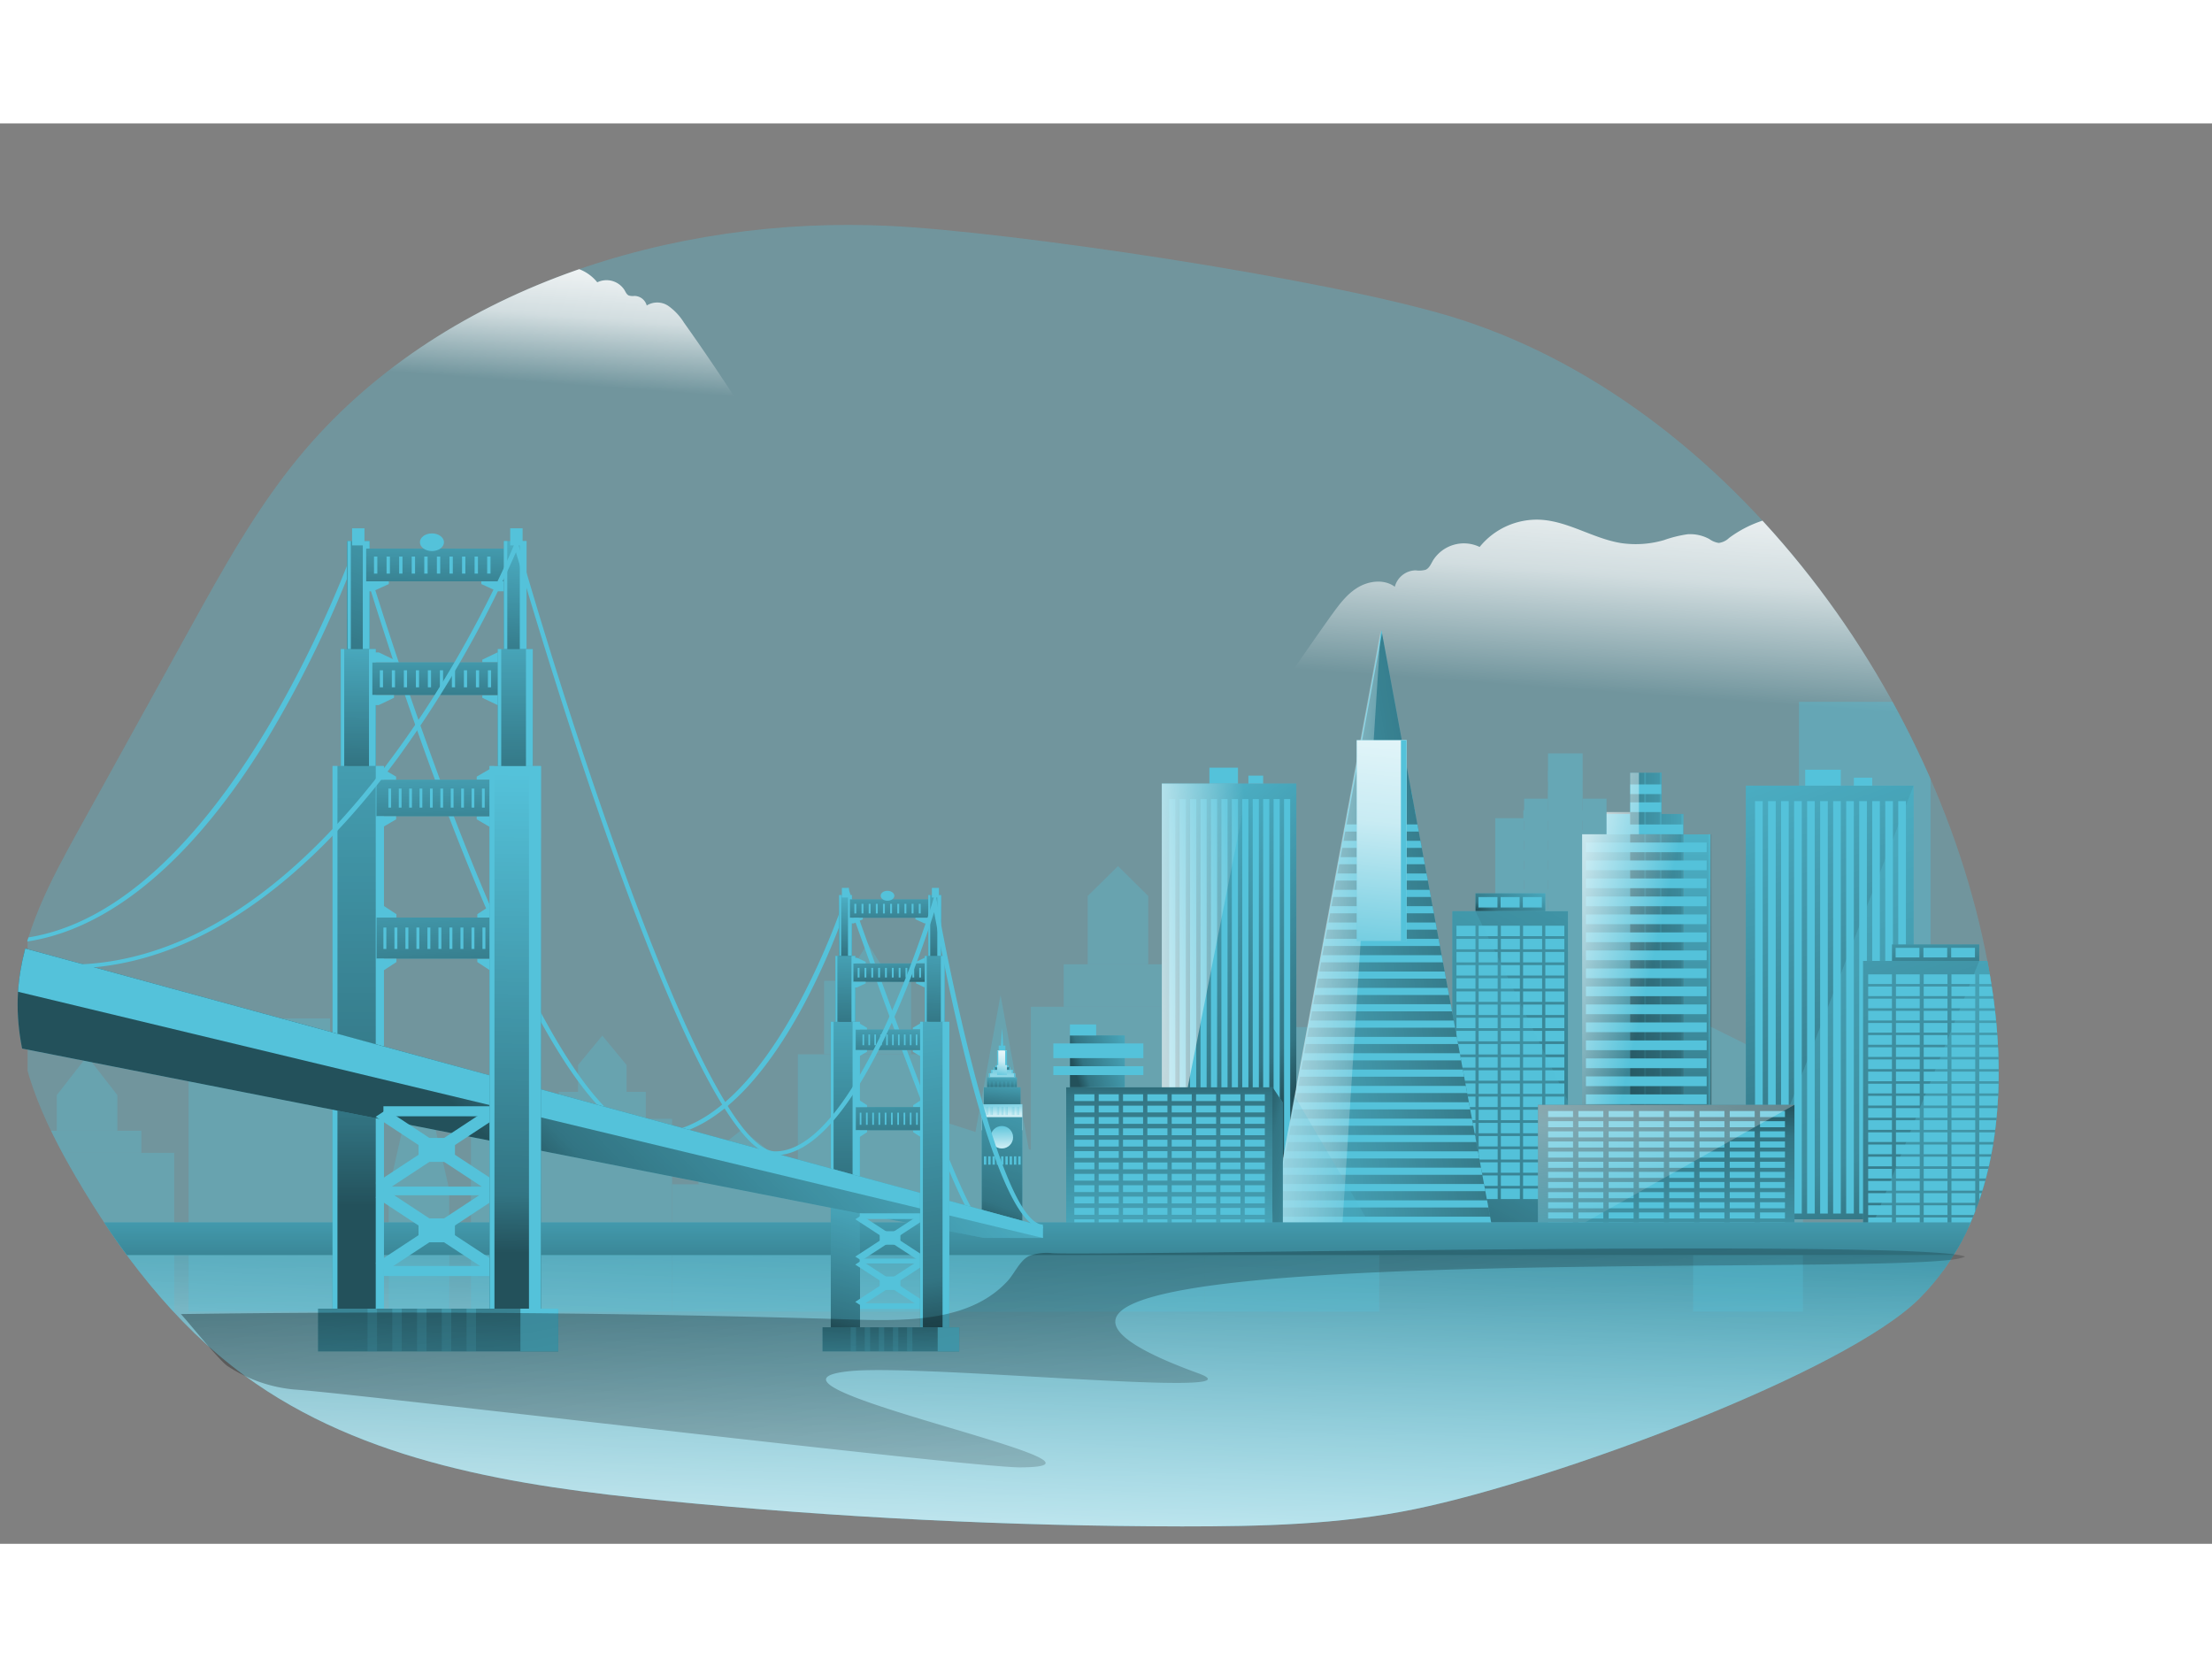 <svg id="Layer_1" data-name="Layer 1" xmlns="http://www.w3.org/2000/svg" xmlns:xlink="http://www.w3.org/1999/xlink" viewBox="0 0 568.38 364.97" width="406" height="306" class="illustration styles_illustrationTablet__1DWOa"><rect x="0" y="0" width="568.38" height="364.97" fill="#808080" stroke="none"/><defs><clipPath id="clip-path" transform="translate(-1.95 -54.67)"><path d="M78.72,140.47c-11,13.36-19.45,28.61-27.83,43.76l-28.7,51.9c-7.3,13.19-14.77,26.95-15.63,42C5.6,294.9,13,311,21.48,325.48c11.32,19.34,25.17,37.6,43.23,50.87,30.64,22.5,70.09,28.48,107.92,32.2q66.3,6.52,133,6.62c20.12,0,40.39-.41,60.09-4.49,36.17-7.51,110.37-35,129.47-54.11,19.84-19.84,22.84-51.15,18.73-78.91C503,203.45,446.54,126,374.73,104.28,342,94.38,261.1,82.43,230.35,81,175.17,78.35,114.72,96.76,78.72,140.47Z" fill="none"></path></clipPath><linearGradient id="linear-gradient" x1="131.67" y1="121.33" x2="134.37" y2="84.16" gradientUnits="userSpaceOnUse"><stop offset="0.02" stop-color="#fff" stop-opacity="0"></stop><stop offset="0.49" stop-color="#fff" stop-opacity="0.68"></stop><stop offset="1" stop-color="#fff"></stop></linearGradient><linearGradient id="linear-gradient-2" x1="424.37" y1="202.69" x2="429.01" y2="138.6" xlink:href="#linear-gradient"></linearGradient><linearGradient id="linear-gradient-3" x1="284.26" y1="203.92" x2="288.51" y2="376.13" gradientUnits="userSpaceOnUse"><stop offset="0.01"></stop><stop offset="0.13" stop-opacity="0.69"></stop><stop offset="1" stop-opacity="0"></stop></linearGradient><linearGradient id="linear-gradient-4" x1="289.65" y1="276.6" x2="280.49" y2="464.46" xlink:href="#linear-gradient"></linearGradient><linearGradient id="linear-gradient-5" x1="386.34" y1="204.75" x2="391.48" y2="191.19" xlink:href="#linear-gradient-3"></linearGradient><linearGradient id="linear-gradient-6" x1="363.5" y1="288.56" x2="456.1" y2="114.46" xlink:href="#linear-gradient-3"></linearGradient><linearGradient id="linear-gradient-7" x1="405.87" y1="224.74" x2="447.21" y2="224.51" xlink:href="#linear-gradient-3"></linearGradient><linearGradient id="linear-gradient-8" x1="405.9" y1="230.08" x2="447.24" y2="229.84" xlink:href="#linear-gradient-3"></linearGradient><linearGradient id="linear-gradient-9" x1="421.95" y1="278.04" x2="424.43" y2="158.62" xlink:href="#linear-gradient-3"></linearGradient><linearGradient id="linear-gradient-10" x1="423.18" y1="226.74" x2="375.7" y2="216.11" xlink:href="#linear-gradient"></linearGradient><linearGradient id="linear-gradient-11" x1="334.86" y1="248.38" x2="276.57" y2="177.86" xlink:href="#linear-gradient-3"></linearGradient><linearGradient id="linear-gradient-12" x1="324.86" y1="223.24" x2="271.36" y2="227.49" xlink:href="#linear-gradient"></linearGradient><linearGradient id="linear-gradient-13" x1="490.76" y1="282.56" x2="436.9" y2="134.45" xlink:href="#linear-gradient-3"></linearGradient><linearGradient id="linear-gradient-14" x1="257.24" y1="250.67" x2="257.65" y2="258.64" xlink:href="#linear-gradient"></linearGradient><linearGradient id="linear-gradient-15" x1="252.6" y1="284.76" x2="272.8" y2="228.42" xlink:href="#linear-gradient-3"></linearGradient><linearGradient id="linear-gradient-16" x1="257.67" y1="240.73" x2="256.9" y2="256.26" xlink:href="#linear-gradient"></linearGradient><linearGradient id="linear-gradient-17" x1="257.62" y1="240.73" x2="256.86" y2="256.26" xlink:href="#linear-gradient"></linearGradient><linearGradient id="linear-gradient-18" x1="257.5" y1="241.91" x2="257.44" y2="245.45" xlink:href="#linear-gradient-3"></linearGradient><linearGradient id="linear-gradient-19" x1="256.69" y1="245.37" x2="258.4" y2="236.66" xlink:href="#linear-gradient"></linearGradient><linearGradient id="linear-gradient-20" x1="257.36" y1="248.46" x2="257.6" y2="243.68" xlink:href="#linear-gradient-3"></linearGradient><linearGradient id="linear-gradient-21" x1="257.13" y1="253.99" x2="258.26" y2="242.35" xlink:href="#linear-gradient-3"></linearGradient><linearGradient id="linear-gradient-22" x1="257.35" y1="256.77" x2="257.61" y2="269.43" xlink:href="#linear-gradient"></linearGradient><clipPath id="clip-path-2" transform="translate(-1.95 -54.67)"><polygon points="327.47 343.8 356.91 184.84 386.35 343.8 327.47 343.8" fill="#54c2da"></polygon></clipPath><linearGradient id="linear-gradient-23" x1="390.22" y1="207.04" x2="300.21" y2="221.22" xlink:href="#linear-gradient-3"></linearGradient><linearGradient id="linear-gradient-24" x1="363.03" y1="211.8" x2="290.04" y2="205.06" xlink:href="#linear-gradient"></linearGradient><linearGradient id="linear-gradient-25" x1="350.81" y1="224.32" x2="360.38" y2="133.25" xlink:href="#linear-gradient"></linearGradient><linearGradient id="linear-gradient-26" x1="300.2" y1="241.38" x2="300.79" y2="303.15" xlink:href="#linear-gradient-3"></linearGradient><linearGradient id="linear-gradient-27" x1="275.8" y1="242.96" x2="296.79" y2="236.32" xlink:href="#linear-gradient-3"></linearGradient><linearGradient id="linear-gradient-28" x1="320.03" y1="266.62" x2="359.95" y2="276.78" xlink:href="#linear-gradient-3"></linearGradient><linearGradient id="linear-gradient-29" x1="429.17" y1="249.81" x2="425.74" y2="319.14" xlink:href="#linear-gradient-3"></linearGradient><linearGradient id="linear-gradient-30" x1="431.39" y1="286.93" x2="407.06" y2="165.51" xlink:href="#linear-gradient"></linearGradient><linearGradient id="linear-gradient-31" x1="497.87" y1="222.12" x2="496.46" y2="197.31" xlink:href="#linear-gradient-3"></linearGradient><linearGradient id="linear-gradient-32" x1="486.15" y1="210.95" x2="508.57" y2="210.95" xlink:href="#linear-gradient-3"></linearGradient><linearGradient id="linear-gradient-33" x1="512.17" y1="301.65" x2="463.63" y2="140.42" xlink:href="#linear-gradient-3"></linearGradient><linearGradient id="linear-gradient-34" x1="286.23" y1="304.02" x2="286.23" y2="264.34" xlink:href="#linear-gradient-3"></linearGradient><linearGradient id="linear-gradient-35" x1="108.97" y1="158.06" x2="138.02" y2="75.5" xlink:href="#linear-gradient-3"></linearGradient><linearGradient id="linear-gradient-36" x1="91.21" y1="290.72" x2="93.1" y2="166.47" xlink:href="#linear-gradient-3"></linearGradient><linearGradient id="linear-gradient-37" x1="91.76" y1="171.45" x2="92.47" y2="119.71" xlink:href="#linear-gradient-3"></linearGradient><linearGradient id="linear-gradient-38" x1="91.63" y1="279.95" x2="91.63" y2="83.89" xlink:href="#linear-gradient-3"></linearGradient><linearGradient id="linear-gradient-39" x1="219.08" y1="216.85" x2="220.23" y2="193.82" xlink:href="#linear-gradient-3"></linearGradient><linearGradient id="linear-gradient-40" x1="217.23" y1="279.22" x2="217.23" y2="207.17" xlink:href="#linear-gradient-3"></linearGradient><linearGradient id="linear-gradient-41" x1="216.81" y1="236.97" x2="217.88" y2="199.58" xlink:href="#linear-gradient-3"></linearGradient><linearGradient id="linear-gradient-42" x1="211.52" y1="312.58" x2="226.17" y2="263.68" xlink:href="#linear-gradient-3"></linearGradient><linearGradient id="linear-gradient-43" x1="122.47" y1="259.62" x2="205.14" y2="178.36" xlink:href="#linear-gradient-3"></linearGradient><linearGradient id="linear-gradient-44" x1="111.39" y1="127.73" x2="112.34" y2="93.71" xlink:href="#linear-gradient-3"></linearGradient><linearGradient id="linear-gradient-45" x1="112.58" y1="153.43" x2="112.58" y2="125.26" xlink:href="#linear-gradient-3"></linearGradient><linearGradient id="linear-gradient-46" x1="113.49" y1="226.31" x2="110.18" y2="180.95" xlink:href="#linear-gradient-3"></linearGradient><linearGradient id="linear-gradient-47" x1="112.63" y1="190.56" x2="111.57" y2="153" xlink:href="#linear-gradient-3"></linearGradient><linearGradient id="linear-gradient-48" x1="228.68" y1="209.83" x2="228.15" y2="190.52" xlink:href="#linear-gradient-3"></linearGradient><linearGradient id="linear-gradient-49" x1="229.07" y1="221.77" x2="228.54" y2="209.84" xlink:href="#linear-gradient-3"></linearGradient><linearGradient id="linear-gradient-50" x1="229.17" y1="265.21" x2="227.87" y2="237.81" xlink:href="#linear-gradient-3"></linearGradient><linearGradient id="linear-gradient-51" x1="228.26" y1="243.97" x2="229.14" y2="225.19" xlink:href="#linear-gradient-3"></linearGradient><linearGradient id="linear-gradient-52" x1="239.66" y1="218.46" x2="239.22" y2="188.52" xlink:href="#linear-gradient-3"></linearGradient><linearGradient id="linear-gradient-53" x1="239.64" y1="237.76" x2="241.06" y2="197.36" xlink:href="#linear-gradient-3"></linearGradient><linearGradient id="linear-gradient-54" x1="246.15" y1="310.9" x2="230.09" y2="201.29" xlink:href="#linear-gradient-3"></linearGradient><linearGradient id="linear-gradient-55" x1="136.73" y1="146.36" x2="140.27" y2="97.81" xlink:href="#linear-gradient-3"></linearGradient><linearGradient id="linear-gradient-56" x1="132.54" y1="176.52" x2="132.19" y2="113.8" xlink:href="#linear-gradient-3"></linearGradient><linearGradient id="linear-gradient-57" x1="131.54" y1="291.34" x2="133.43" y2="167.08" xlink:href="#linear-gradient-3"></linearGradient><linearGradient id="linear-gradient-58" x1="113.27" y1="291.94" x2="111.49" y2="338.78" xlink:href="#linear-gradient-3"></linearGradient><linearGradient id="linear-gradient-59" x1="229.11" y1="303.58" x2="228.6" y2="326.32" xlink:href="#linear-gradient-3"></linearGradient><linearGradient id="linear-gradient-60" x1="258.51" y1="248.57" x2="301.44" y2="483.46" xlink:href="#linear-gradient-3"></linearGradient></defs><title>Sans Fransisco</title><g clip-path="url(#clip-path)"><rect x="7.1" width="561.27" height="294.81" fill="#54c2da" opacity="0.32" style="isolation: isolate;"></rect><path d="M192.22,128.84a12,12,0,0,1-1.32,2.43c-.74,1.55-.33,3.53-1.34,4.92s-2.89,1.57-4.57,1.65c-18.88.94-37.79,0-56.68.73-18.35.69-36.73,2.91-55,1.79a82.13,82.13,0,0,1-2.94-16.12,97.41,97.41,0,0,0,8.84-7.44C87.8,108.28,96,99.31,104.65,90.87A17.65,17.65,0,0,1,118,94.12a2.71,2.71,0,0,0,1.55.74A3.17,3.17,0,0,0,121,94.3a5.9,5.9,0,0,1,3.26-.72,19.16,19.16,0,0,1,3.55.87,14.8,14.8,0,0,0,6.45.44c4.18-.66,7.93-3.28,12.16-3.49a11.05,11.05,0,0,1,9,4.1,5.47,5.47,0,0,1,7,2c.3.52.56,1.15,1.1,1.39A3.58,3.58,0,0,0,165,99a3.32,3.32,0,0,1,3.13,2.46,5.1,5.1,0,0,1,5.57.12,14.84,14.84,0,0,1,4,4.28q6.93,9.75,13.42,19.77A4.52,4.52,0,0,1,192.22,128.84Z" transform="translate(-1.95 -54.67)" fill="url(#linear-gradient)"></path><path d="M527.38,217.73h0a134.44,134.44,0,0,1-4.53,22.61c-31.32,1.92-62.83-1.88-94.25-3-32.36-1.22-64.78.35-97.11-1.26-2.88-.14-6.15-.51-7.84-2.84s-1-5.75-2.29-8.41c-.68-1.44-1.93-2.61-2.25-4.16-.4-1.95.72-3.84,1.78-5.49Q332,198,343.9,181.27c2-2.75,4-5.57,6.9-7.33s6.83-2.23,9.55-.21a5.66,5.66,0,0,1,5.36-4.22,6.33,6.33,0,0,0,2.57-.15c.93-.42,1.36-1.48,1.87-2.37a9.37,9.37,0,0,1,12-3.49,18.91,18.91,0,0,1,15.47-7c7.25.34,13.68,4.84,20.84,6a25.88,25.88,0,0,0,11.06-.76,31.4,31.4,0,0,1,6.06-1.5,10.23,10.23,0,0,1,5.59,1.23,5.58,5.58,0,0,0,2.41,1,4.68,4.68,0,0,0,2.66-1.28,30.15,30.15,0,0,1,26.31-4.77,12.16,12.16,0,0,0,4.34.83c2.06-.17,3.78-1.55,5.44-2.77.46-.34.93-.67,1.4-1h0a137.78,137.78,0,0,1,16,18.43C510.22,186.33,517.71,202.82,527.38,217.73Z" transform="translate(-1.95 -54.67)" fill="url(#linear-gradient-2)"></path><rect x="6.15" y="286.27" width="562.23" height="78.7" fill="#54c2da"></rect><rect x="6.15" y="286.27" width="562.23" height="78.7" opacity="0.58" fill="url(#linear-gradient-3)"></rect><rect x="6.15" y="286.27" width="562.23" height="78.7" fill="url(#linear-gradient-4)"></rect><rect x="462.24" y="148.63" width="33.83" height="128.95" fill="#54c2da" opacity="0.4"></rect><g opacity="0.4"><rect x="397.77" y="161.87" width="8.89" height="126.97" fill="#54c2da"></rect><rect x="391.63" y="173.51" width="6.14" height="115.34" fill="#54c2da"></rect><rect x="384.21" y="178.52" width="7.42" height="110.32" fill="#54c2da"></rect><rect x="406.66" y="173.51" width="6.14" height="115.34" fill="#54c2da"></rect><rect x="412.79" y="178.52" width="7.65" height="110.32" fill="#54c2da"></rect><rect x="397.77" y="166.32" width="8.78" height="2.75" fill="#54c2da"></rect><rect x="397.77" y="171.39" width="8.78" height="2.75" fill="#54c2da"></rect><rect x="391.42" y="176.47" width="21.27" height="2.75" fill="#54c2da"></rect><rect x="385.28" y="181.55" width="34.07" height="2.75" fill="#54c2da"></rect><rect x="385.28" y="186.63" width="34.07" height="2.75" fill="#54c2da"></rect><rect x="385.28" y="191.71" width="34.07" height="2.75" fill="#54c2da"></rect><rect x="385.28" y="196.79" width="34.07" height="2.75" fill="#54c2da"></rect><rect x="385.28" y="201.87" width="34.07" height="2.75" fill="#54c2da"></rect><rect x="385.28" y="206.95" width="34.07" height="2.75" fill="#54c2da"></rect><rect x="385.28" y="212.03" width="34.07" height="2.75" fill="#54c2da"></rect><rect x="385.28" y="217.1" width="34.07" height="2.75" fill="#54c2da"></rect><rect x="385.28" y="222.18" width="34.07" height="2.75" fill="#54c2da"></rect><rect x="385.28" y="227.26" width="34.07" height="2.75" fill="#54c2da"></rect><rect x="385.28" y="232.34" width="34.07" height="2.75" fill="#54c2da"></rect><rect x="385.28" y="237.42" width="34.07" height="2.75" fill="#54c2da"></rect><rect x="385.28" y="242.5" width="34.07" height="2.75" fill="#54c2da"></rect><rect x="385.28" y="247.58" width="34.07" height="2.75" fill="#54c2da"></rect><rect x="385.28" y="252.66" width="34.07" height="2.75" fill="#54c2da"></rect><rect x="385.28" y="257.73" width="34.07" height="2.75" fill="#54c2da"></rect><rect x="385.28" y="262.81" width="34.07" height="2.75" fill="#54c2da"></rect><rect x="385.28" y="267.89" width="34.07" height="2.75" fill="#54c2da"></rect><rect x="385.28" y="272.97" width="34.07" height="2.75" fill="#54c2da"></rect><rect x="385.28" y="278.05" width="34.07" height="2.75" fill="#54c2da"></rect><rect x="385.28" y="283.13" width="34.07" height="2.75" fill="#54c2da"></rect></g><g opacity="0.4"><rect x="548.85" y="184.25" width="6.92" height="98.86" fill="#54c2da"></rect><rect x="544.07" y="193.31" width="4.78" height="89.8" fill="#54c2da"></rect><rect x="538.29" y="197.21" width="5.78" height="85.9" fill="#54c2da"></rect><rect x="555.77" y="193.31" width="4.78" height="89.8" fill="#54c2da"></rect><rect x="560.55" y="197.21" width="5.77" height="85.9" fill="#54c2da"></rect><rect x="548.85" y="187.71" width="6.84" height="2.14" fill="#54c2da"></rect><rect x="548.85" y="191.66" width="6.84" height="2.14" fill="#54c2da"></rect><rect x="543.91" y="195.62" width="16.56" height="2.14" fill="#54c2da"></rect><rect x="539.13" y="199.57" width="27.19" height="2.14" fill="#54c2da"></rect><rect x="539.13" y="203.53" width="27.19" height="2.14" fill="#54c2da"></rect><rect x="539.13" y="207.48" width="27.19" height="2.14" fill="#54c2da"></rect><rect x="539.13" y="211.44" width="27.19" height="2.14" fill="#54c2da"></rect><rect x="539.13" y="215.39" width="27.19" height="2.14" fill="#54c2da"></rect><rect x="539.13" y="219.35" width="27.19" height="2.14" fill="#54c2da"></rect><rect x="539.13" y="223.3" width="27.19" height="2.14" fill="#54c2da"></rect><rect x="539.13" y="227.26" width="27.19" height="2.14" fill="#54c2da"></rect><rect x="539.13" y="231.21" width="27.19" height="2.14" fill="#54c2da"></rect><rect x="539.13" y="235.16" width="27.19" height="2.14" fill="#54c2da"></rect><rect x="539.13" y="239.12" width="27.19" height="2.14" fill="#54c2da"></rect><rect x="539.13" y="243.07" width="27.19" height="2.14" fill="#54c2da"></rect><rect x="539.13" y="247.03" width="27.19" height="2.14" fill="#54c2da"></rect><rect x="539.13" y="250.98" width="27.19" height="2.14" fill="#54c2da"></rect><rect x="539.13" y="254.94" width="27.19" height="2.14" fill="#54c2da"></rect><rect x="539.13" y="258.89" width="27.19" height="2.14" fill="#54c2da"></rect><rect x="539.13" y="262.85" width="27.19" height="2.14" fill="#54c2da"></rect><rect x="539.13" y="266.8" width="27.19" height="2.14" fill="#54c2da"></rect><rect x="539.13" y="270.75" width="27.19" height="2.14" fill="#54c2da"></rect><rect x="539.13" y="274.71" width="27.19" height="2.14" fill="#54c2da"></rect><rect x="539.13" y="278.66" width="27.19" height="2.14" fill="#54c2da"></rect></g><g opacity="0.3"><polygon points="435.07 305.3 463.27 305.3 463.27 243.86 435.07 229.88 435.07 305.3" fill="#54c2da"></polygon><rect x="309.64" y="240.64" width="44.76" height="64.66" fill="#54c2da"></rect><rect x="326.5" y="232.21" width="27.91" height="9.02" fill="#54c2da"></rect><rect x="264.88" y="226.99" width="44.76" height="78.31" fill="#54c2da"></rect><rect x="273.32" y="216.07" width="27.89" height="10.92" fill="#54c2da"></rect><polygon points="279.48 198.51 279.48 216.07 295.04 216.07 295.04 198.51 287.28 190.83 279.48 198.51" fill="#54c2da"></polygon><rect x="405.95" y="268.05" width="22.36" height="4.56" fill="#54c2da"></rect><polygon points="410.87 263.49 410.87 268.05 423.36 268.05 423.36 263.49 417.14 258.5 410.87 263.49" fill="#54c2da"></polygon><rect x="136.8" y="255.77" width="35.9" height="49.53" fill="#54c2da"></rect><rect x="143.56" y="248.85" width="22.38" height="6.91" fill="#54c2da"></rect><polygon points="148.53 241.95 148.53 248.85 161 248.85 161 241.95 154.77 234.38 148.53 241.95" fill="#54c2da"></polygon><polygon points="249.3 266.48 249.3 305.3 264.88 305.3 264.88 266.48 257.1 223.99 249.3 266.48" fill="#54c2da"></polygon><polygon points="121 305.3 165.76 305.3 165.76 265.14 121 256 121 305.3" fill="#54c2da"></polygon><polygon points="240.9 305.3 269.1 305.3 269.1 265.14 240.9 256 240.9 305.3" fill="#54c2da"></polygon><rect x="48.46" y="239.2" width="44.78" height="66.09" fill="#54c2da"></rect><rect x="56.92" y="229.98" width="27.89" height="9.22" fill="#54c2da"></rect><rect y="264.52" width="44.76" height="40.78" fill="#54c2da"></rect><rect x="8.44" y="258.83" width="27.89" height="5.69" fill="#54c2da"></rect><polygon points="14.6 249.68 14.6 258.83 30.16 258.83 30.16 249.68 22.38 239.67 14.6 249.68" fill="#54c2da"></polygon><rect x="172.71" y="272.6" width="35.89" height="32.69" fill="#54c2da"></rect><rect x="179.47" y="268.04" width="22.35" height="4.56" fill="#54c2da"></rect><polygon points="184.41 263.49 184.41 268.04 196.91 268.04 196.91 263.49 190.66 258.5 184.41 263.49" fill="#54c2da"></polygon><rect x="205.01" y="239.19" width="35.88" height="66.11" fill="#54c2da"></rect><rect x="211.76" y="220.31" width="22.36" height="18.88" fill="#54c2da"></rect><polygon points="216.72 220.74 216.72 229.96 229.21 229.96 229.21 220.74 222.95 210.65 216.72 220.74" fill="#54c2da"></polygon><polygon points="99.88 274.04 99.88 305.3 115.45 305.3 115.45 274.04 107.66 239.82 99.88 274.04" fill="#54c2da"></polygon></g><rect x="379.13" y="197.82" width="17.94" height="4.6" fill="#54c2da"></rect><rect x="379.13" y="197.82" width="17.94" height="4.6" opacity="0.58" fill="url(#linear-gradient-5)"></rect><rect x="373.19" y="202.42" width="29.7" height="80.02" fill="#54c2da"></rect><rect x="373.19" y="202.42" width="29.7" height="80.02" opacity="0.58" fill="url(#linear-gradient-6)"></rect><rect x="374.24" y="206.15" width="4.89" height="2.68" fill="#54c2da"></rect><rect x="379.94" y="206.15" width="4.89" height="2.68" fill="#54c2da"></rect><rect x="385.65" y="206.15" width="4.89" height="2.68" fill="#54c2da"></rect><rect x="391.36" y="206.15" width="4.89" height="2.68" fill="#54c2da"></rect><rect x="379.89" y="198.78" width="4.89" height="2.68" fill="#54c2da"></rect><rect x="385.59" y="198.78" width="4.89" height="2.68" fill="#54c2da"></rect><rect x="391.3" y="198.78" width="4.89" height="2.68" fill="#54c2da"></rect><rect x="397.07" y="206.15" width="4.89" height="2.68" fill="#54c2da"></rect><rect x="374.24" y="209.53" width="4.89" height="2.68" fill="#54c2da"></rect><rect x="379.94" y="209.53" width="4.89" height="2.68" fill="#54c2da"></rect><rect x="385.65" y="209.53" width="4.89" height="2.68" fill="#54c2da"></rect><rect x="391.36" y="209.53" width="4.89" height="2.68" fill="#54c2da"></rect><rect x="397.07" y="209.53" width="4.89" height="2.68" fill="#54c2da"></rect><rect x="374.24" y="212.9" width="4.89" height="2.68" fill="#54c2da"></rect><rect x="379.94" y="212.9" width="4.89" height="2.68" fill="#54c2da"></rect><rect x="385.65" y="212.9" width="4.89" height="2.68" fill="#54c2da"></rect><rect x="391.36" y="212.9" width="4.89" height="2.68" fill="#54c2da"></rect><rect x="397.07" y="212.9" width="4.89" height="2.68" fill="#54c2da"></rect><rect x="374.24" y="216.28" width="4.89" height="2.68" fill="#54c2da"></rect><rect x="379.94" y="216.28" width="4.89" height="2.68" fill="#54c2da"></rect><rect x="385.65" y="216.28" width="4.89" height="2.68" fill="#54c2da"></rect><rect x="391.36" y="216.28" width="4.89" height="2.68" fill="#54c2da"></rect><rect x="397.07" y="216.28" width="4.89" height="2.68" fill="#54c2da"></rect><rect x="374.24" y="219.66" width="4.89" height="2.68" fill="#54c2da"></rect><rect x="379.94" y="219.66" width="4.89" height="2.68" fill="#54c2da"></rect><rect x="385.65" y="219.66" width="4.89" height="2.68" fill="#54c2da"></rect><rect x="391.36" y="219.66" width="4.89" height="2.68" fill="#54c2da"></rect><rect x="397.07" y="219.66" width="4.89" height="2.68" fill="#54c2da"></rect><rect x="374.24" y="223.04" width="4.89" height="2.68" fill="#54c2da"></rect><rect x="379.94" y="223.04" width="4.89" height="2.68" fill="#54c2da"></rect><rect x="385.65" y="223.04" width="4.89" height="2.68" fill="#54c2da"></rect><rect x="391.36" y="223.04" width="4.89" height="2.68" fill="#54c2da"></rect><rect x="397.07" y="223.04" width="4.89" height="2.68" fill="#54c2da"></rect><rect x="374.24" y="226.42" width="4.89" height="2.68" fill="#54c2da"></rect><rect x="379.94" y="226.42" width="4.89" height="2.68" fill="#54c2da"></rect><rect x="385.65" y="226.42" width="4.89" height="2.68" fill="#54c2da"></rect><rect x="391.36" y="226.42" width="4.89" height="2.68" fill="#54c2da"></rect><rect x="397.07" y="226.42" width="4.89" height="2.68" fill="#54c2da"></rect><rect x="374.24" y="229.79" width="4.89" height="2.68" fill="#54c2da"></rect><rect x="379.94" y="229.79" width="4.89" height="2.68" fill="#54c2da"></rect><rect x="385.65" y="229.79" width="4.89" height="2.68" fill="#54c2da"></rect><rect x="391.36" y="229.79" width="4.89" height="2.68" fill="#54c2da"></rect><rect x="397.07" y="229.79" width="4.89" height="2.68" fill="#54c2da"></rect><rect x="374.24" y="233.17" width="4.89" height="2.68" fill="#54c2da"></rect><rect x="379.94" y="233.17" width="4.89" height="2.68" fill="#54c2da"></rect><rect x="385.65" y="233.17" width="4.89" height="2.68" fill="#54c2da"></rect><rect x="391.36" y="233.17" width="4.89" height="2.68" fill="#54c2da"></rect><rect x="397.07" y="233.17" width="4.89" height="2.68" fill="#54c2da"></rect><rect x="374.24" y="236.55" width="4.89" height="2.68" fill="#54c2da"></rect><rect x="379.94" y="236.55" width="4.89" height="2.68" fill="#54c2da"></rect><rect x="385.65" y="236.55" width="4.89" height="2.68" fill="#54c2da"></rect><rect x="391.36" y="236.55" width="4.89" height="2.68" fill="#54c2da"></rect><rect x="397.07" y="236.55" width="4.89" height="2.68" fill="#54c2da"></rect><rect x="374.24" y="239.93" width="4.89" height="2.68" fill="#54c2da"></rect><rect x="379.94" y="239.93" width="4.89" height="2.68" fill="#54c2da"></rect><rect x="385.65" y="239.93" width="4.89" height="2.68" fill="#54c2da"></rect><rect x="391.36" y="239.93" width="4.89" height="2.68" fill="#54c2da"></rect><rect x="397.07" y="239.93" width="4.89" height="2.68" fill="#54c2da"></rect><rect x="374.24" y="243.3" width="4.89" height="2.68" fill="#54c2da"></rect><rect x="379.94" y="243.3" width="4.89" height="2.68" fill="#54c2da"></rect><rect x="385.65" y="243.3" width="4.89" height="2.68" fill="#54c2da"></rect><rect x="391.36" y="243.3" width="4.89" height="2.68" fill="#54c2da"></rect><rect x="397.07" y="243.3" width="4.89" height="2.68" fill="#54c2da"></rect><rect x="374.24" y="246.68" width="4.89" height="2.68" fill="#54c2da"></rect><rect x="379.94" y="246.68" width="4.89" height="2.68" fill="#54c2da"></rect><rect x="385.65" y="246.68" width="4.89" height="2.68" fill="#54c2da"></rect><rect x="391.36" y="246.68" width="4.89" height="2.68" fill="#54c2da"></rect><rect x="397.07" y="246.68" width="4.89" height="2.68" fill="#54c2da"></rect><rect x="374.24" y="250.06" width="4.89" height="2.68" fill="#54c2da"></rect><rect x="379.94" y="250.06" width="4.89" height="2.68" fill="#54c2da"></rect><rect x="385.65" y="250.06" width="4.89" height="2.68" fill="#54c2da"></rect><rect x="391.36" y="250.06" width="4.89" height="2.68" fill="#54c2da"></rect><rect x="397.07" y="250.06" width="4.89" height="2.68" fill="#54c2da"></rect><rect x="374.24" y="253.44" width="4.89" height="2.68" fill="#54c2da"></rect><rect x="379.94" y="253.44" width="4.89" height="2.68" fill="#54c2da"></rect><rect x="385.65" y="253.44" width="4.89" height="2.68" fill="#54c2da"></rect><rect x="391.36" y="253.44" width="4.89" height="2.68" fill="#54c2da"></rect><rect x="397.07" y="253.44" width="4.89" height="2.68" fill="#54c2da"></rect><rect x="374.24" y="256.81" width="4.89" height="2.68" fill="#54c2da"></rect><rect x="379.94" y="256.81" width="4.89" height="2.68" fill="#54c2da"></rect><rect x="385.65" y="256.81" width="4.89" height="2.68" fill="#54c2da"></rect><rect x="391.36" y="256.81" width="4.89" height="2.68" fill="#54c2da"></rect><rect x="397.07" y="256.81" width="4.89" height="2.68" fill="#54c2da"></rect><rect x="374.24" y="260.19" width="4.89" height="2.68" fill="#54c2da"></rect><rect x="379.94" y="260.19" width="4.89" height="2.68" fill="#54c2da"></rect><rect x="385.65" y="260.19" width="4.89" height="2.68" fill="#54c2da"></rect><rect x="391.36" y="260.19" width="4.89" height="2.68" fill="#54c2da"></rect><rect x="397.07" y="260.19" width="4.89" height="2.68" fill="#54c2da"></rect><rect x="374.24" y="263.57" width="4.89" height="2.68" fill="#54c2da"></rect><rect x="379.94" y="263.57" width="4.89" height="2.68" fill="#54c2da"></rect><rect x="385.65" y="263.57" width="4.89" height="2.68" fill="#54c2da"></rect><rect x="391.36" y="263.57" width="4.89" height="2.68" fill="#54c2da"></rect><rect x="397.07" y="263.57" width="4.89" height="2.68" fill="#54c2da"></rect><rect x="374.24" y="266.95" width="4.89" height="2.68" fill="#54c2da"></rect><rect x="379.94" y="266.95" width="4.89" height="2.68" fill="#54c2da"></rect><rect x="385.65" y="266.95" width="4.89" height="2.68" fill="#54c2da"></rect><rect x="391.36" y="266.95" width="4.89" height="2.68" fill="#54c2da"></rect><rect x="397.07" y="266.95" width="4.89" height="2.68" fill="#54c2da"></rect><rect x="374.24" y="270.32" width="4.89" height="2.68" fill="#54c2da"></rect><rect x="379.94" y="270.32" width="4.89" height="2.68" fill="#54c2da"></rect><rect x="385.65" y="270.32" width="4.89" height="2.68" fill="#54c2da"></rect><rect x="391.36" y="270.32" width="4.89" height="2.68" fill="#54c2da"></rect><rect x="397.07" y="270.32" width="4.89" height="2.68" fill="#54c2da"></rect><rect x="374.24" y="273.7" width="4.89" height="2.68" fill="#54c2da"></rect><rect x="379.94" y="273.7" width="4.89" height="2.68" fill="#54c2da"></rect><rect x="385.65" y="273.7" width="4.89" height="2.68" fill="#54c2da"></rect><rect x="391.36" y="273.7" width="4.89" height="2.68" fill="#54c2da"></rect><rect x="397.07" y="273.7" width="4.89" height="2.68" fill="#54c2da"></rect><polygon points="373.19 202.42 373.19 282.44 402.89 282.44 402.89 251.22 379.13 202.42 373.19 202.42" fill="#54c2da" opacity="0.2"></polygon><rect x="418.87" y="166.85" width="8.09" height="115.59" fill="#54c2da"></rect><rect x="412.81" y="177.44" width="6.06" height="105" fill="#54c2da"></rect><rect x="406.53" y="182.69" width="6.76" height="99.75" fill="#54c2da"></rect><rect x="426.96" y="177.44" width="5.59" height="105" fill="#54c2da"></rect><rect x="418.87" y="166.85" width="8.09" height="115.59" opacity="0.58" fill="url(#linear-gradient-7)"></rect><rect x="426.96" y="177.44" width="5.59" height="105" opacity="0.58" fill="url(#linear-gradient-8)"></rect><rect x="432.03" y="177.5" width="0.52" height="104.97" fill="#54c2da" opacity="0.3"></rect><rect x="418.21" y="177.44" width="0.67" height="104.97" fill="#54c2da" opacity="0.3"></rect><rect x="412.16" y="182.73" width="0.64" height="99.74" fill="#54c2da" opacity="0.3"></rect><rect x="426.48" y="166.83" width="0.49" height="115.64" fill="#54c2da" opacity="0.3"></rect><rect x="422.5" y="166.83" width="0.42" height="115.64" fill="#54c2da" opacity="0.3"></rect><rect x="432.55" y="182.69" width="6.96" height="99.75" fill="#54c2da"></rect><rect x="406.53" y="182.69" width="33.23" height="75.72" opacity="0.58" fill="url(#linear-gradient-9)"></rect><rect x="418.87" y="169.84" width="8" height="2.5" fill="#54c2da"></rect><rect x="418.87" y="174.46" width="8" height="2.5" fill="#54c2da"></rect><rect x="413.09" y="180.14" width="19.36" height="2.5" fill="#54c2da"></rect><rect x="407.51" y="184.77" width="31.02" height="2.5" fill="#54c2da"></rect><rect x="407.51" y="189.39" width="31.02" height="2.5" fill="#54c2da"></rect><rect x="407.51" y="194.01" width="31.02" height="2.5" fill="#54c2da"></rect><rect x="407.51" y="198.64" width="31.02" height="2.5" fill="#54c2da"></rect><rect x="407.51" y="203.26" width="31.02" height="2.5" fill="#54c2da"></rect><rect x="407.51" y="207.88" width="31.02" height="2.5" fill="#54c2da"></rect><rect x="407.51" y="212.51" width="31.02" height="2.5" fill="#54c2da"></rect><rect x="407.51" y="217.13" width="31.02" height="2.5" fill="#54c2da"></rect><rect x="407.51" y="221.76" width="31.02" height="2.5" fill="#54c2da"></rect><rect x="407.51" y="226.38" width="31.02" height="2.5" fill="#54c2da"></rect><rect x="407.51" y="231" width="31.02" height="2.5" fill="#54c2da"></rect><rect x="407.51" y="235.63" width="31.02" height="2.5" fill="#54c2da"></rect><rect x="407.51" y="240.25" width="31.02" height="2.5" fill="#54c2da"></rect><rect x="407.51" y="244.87" width="31.02" height="2.5" fill="#54c2da"></rect><rect x="407.51" y="249.5" width="31.02" height="2.5" fill="#54c2da"></rect><rect x="407.51" y="254.12" width="31.02" height="2.5" fill="#54c2da"></rect><rect x="407.51" y="258.75" width="31.02" height="2.5" fill="#54c2da"></rect><rect x="407.51" y="263.37" width="31.02" height="2.5" fill="#54c2da"></rect><rect x="407.51" y="267.99" width="31.02" height="2.5" fill="#54c2da"></rect><rect x="407.51" y="272.62" width="31.02" height="2.5" fill="#54c2da"></rect><rect x="407.51" y="277.24" width="31.02" height="2.5" fill="#54c2da"></rect><rect x="438.99" y="182.62" width="0.52" height="99.66" fill="#54c2da" opacity="0.3"></rect><polygon points="421.13 182.65 421.13 166.85 418.87 166.85 418.87 176.96 412.81 176.96 412.81 182.65 406.53 182.65 406.53 282.44 439.51 182.62 432.45 182.65 421.13 182.65" fill="url(#linear-gradient-10)"></polygon><rect x="298.53" y="169.62" width="34.56" height="111.42" fill="#54c2da"></rect><rect x="298.53" y="169.62" width="34.56" height="111.42" opacity="0.58" fill="url(#linear-gradient-11)"></rect><rect x="300.42" y="173.6" width="1.58" height="105.98" fill="#54c2da"></rect><rect x="303.11" y="173.6" width="1.58" height="105.98" fill="#54c2da"></rect><rect x="305.79" y="173.6" width="1.58" height="105.98" fill="#54c2da"></rect><rect x="308.47" y="173.6" width="1.58" height="105.98" fill="#54c2da"></rect><rect x="311.16" y="173.6" width="1.58" height="105.98" fill="#54c2da"></rect><rect x="313.84" y="173.6" width="1.58" height="105.98" fill="#54c2da"></rect><rect x="316.52" y="173.6" width="1.58" height="105.98" fill="#54c2da"></rect><rect x="319.2" y="173.6" width="1.58" height="105.98" fill="#54c2da"></rect><rect x="321.89" y="173.6" width="1.58" height="105.98" fill="#54c2da"></rect><rect x="324.57" y="173.6" width="1.58" height="105.98" fill="#54c2da"></rect><rect x="327.25" y="173.6" width="1.58" height="105.98" fill="#54c2da"></rect><rect x="329.94" y="173.6" width="1.58" height="105.98" fill="#54c2da"></rect><rect x="310.76" y="165.55" width="7.34" height="4.08" fill="#54c2da"></rect><rect x="320.78" y="167.59" width="3.79" height="2.04" fill="#54c2da"></rect><polygon points="298.53 281.04 320.78 169.62 298.53 169.62 298.53 281.04" fill="url(#linear-gradient-12)"></polygon><rect x="448.6" y="170.16" width="43.1" height="111.42" fill="#54c2da"></rect><rect x="448.6" y="170.16" width="43.1" height="111.42" opacity="0.58" fill="url(#linear-gradient-13)"></rect><rect x="450.96" y="174.13" width="1.97" height="105.98" fill="#54c2da"></rect><rect x="454.31" y="174.13" width="1.97" height="105.98" fill="#54c2da"></rect><rect x="457.65" y="174.13" width="1.97" height="105.98" fill="#54c2da"></rect><rect x="461" y="174.13" width="1.97" height="105.98" fill="#54c2da"></rect><rect x="464.34" y="174.13" width="1.97" height="105.98" fill="#54c2da"></rect><rect x="467.69" y="174.13" width="1.97" height="105.98" fill="#54c2da"></rect><rect x="471.03" y="174.13" width="1.97" height="105.98" fill="#54c2da"></rect><rect x="474.38" y="174.13" width="1.97" height="105.98" fill="#54c2da"></rect><rect x="477.73" y="174.13" width="1.97" height="105.98" fill="#54c2da"></rect><rect x="481.07" y="174.13" width="1.97" height="105.98" fill="#54c2da"></rect><rect x="484.42" y="174.13" width="1.97" height="105.98" fill="#54c2da"></rect><rect x="487.76" y="174.13" width="1.97" height="105.98" fill="#54c2da"></rect><rect x="463.85" y="166.08" width="9.15" height="4.08" fill="#54c2da"></rect><rect x="476.35" y="168.12" width="4.72" height="2.04" fill="#54c2da"></rect><polygon points="491.7 281.58 491.7 170.16 448.6 281.58 491.7 281.58" fill="#54c2da" opacity="0.3"></polygon><rect x="395.19" y="252.18" width="65.9" height="37.01" fill="#54c2da"></rect><rect x="252.26" y="252.02" width="10.43" height="6.69" fill="#54c2da"></rect><rect x="252.26" y="252.02" width="10.43" height="6.69" fill="url(#linear-gradient-14)"></rect><rect x="252.26" y="255.35" width="10.43" height="31.62" fill="#54c2da"></rect><rect x="252.26" y="255.35" width="10.43" height="31.62" opacity="0.58" fill="url(#linear-gradient-15)"></rect><rect x="254.12" y="244.05" width="6.72" height="1.06" fill="#54c2da"></rect><rect x="254.71" y="243.18" width="5.54" height="0.88" fill="#54c2da"></rect><rect x="254.12" y="244.05" width="6.72" height="1.06" fill="url(#linear-gradient-16)"></rect><rect x="254.71" y="243.18" width="5.54" height="0.88" fill="url(#linear-gradient-17)"></rect><rect x="255.33" y="242.5" width="4.31" height="0.68" fill="#54c2da"></rect><rect x="255.33" y="242.5" width="4.31" height="0.68" opacity="0.58" fill="url(#linear-gradient-18)"></rect><rect x="255.86" y="241.99" width="3.24" height="0.55" fill="#54c2da"></rect><rect x="256.65" y="236.97" width="1.66" height="1.24" fill="#54c2da"></rect><polygon points="257.18 237.03 257.78 237.03 257.48 232.5 257.18 237.03" fill="#54c2da"></polygon><rect x="256.22" y="238.2" width="2.51" height="6.29" fill="#54c2da"></rect><rect x="256.22" y="238.2" width="2.51" height="6.29" fill="url(#linear-gradient-19)"></rect><rect x="253.63" y="245.11" width="7.67" height="2.56" fill="#54c2da"></rect><rect x="253.63" y="245.11" width="7.67" height="2.56" opacity="0.58" fill="url(#linear-gradient-20)"></rect><rect x="258.02" y="236.97" width="0.29" height="1.24" fill="#54c2da"></rect><rect x="258.29" y="238.2" width="0.45" height="3.78" fill="#54c2da"></rect><rect x="256.65" y="236.97" width="0.29" height="1.24" fill="#54c2da"></rect><rect x="255.86" y="241.99" width="0.29" height="0.51" fill="#54c2da"></rect><rect x="255.33" y="242.5" width="0.29" height="0.67" fill="#54c2da"></rect><rect x="254.71" y="243.17" width="0.29" height="0.88" fill="#54c2da"></rect><rect x="254.12" y="244.05" width="0.29" height="1.05" fill="#54c2da"></rect><rect x="258.81" y="241.99" width="0.29" height="0.51" fill="#54c2da"></rect><rect x="259.34" y="242.5" width="0.29" height="0.67" fill="#54c2da"></rect><rect x="259.96" y="243.17" width="0.29" height="0.88" fill="#54c2da"></rect><rect x="260.55" y="244.05" width="0.29" height="1.05" fill="#54c2da"></rect><rect x="256.22" y="238.2" width="0.29" height="3.78" fill="#54c2da"></rect><rect x="259.98" y="252.67" width="0.66" height="2.11" fill="#54c2da" opacity="0.2"></rect><rect x="261.2" y="252.67" width="0.66" height="2.11" fill="#54c2da" opacity="0.2"></rect><rect x="260.47" y="252.67" width="0.16" height="2.11" fill="#54c2da" opacity="0.2"></rect><rect x="261.69" y="252.67" width="0.16" height="2.11" fill="#54c2da" opacity="0.2"></rect><rect x="253.23" y="252.67" width="0.66" height="2.11" fill="#54c2da" opacity="0.2"></rect><rect x="254.46" y="252.67" width="0.66" height="2.11" fill="#54c2da" opacity="0.2"></rect><rect x="253.73" y="252.67" width="0.16" height="2.11" fill="#54c2da" opacity="0.2"></rect><rect x="254.93" y="252.67" width="0.18" height="2.11" fill="#54c2da" opacity="0.2"></rect><rect x="252.82" y="265.41" width="0.6" height="2.14" fill="#54c2da"></rect><rect x="253.93" y="265.41" width="0.6" height="2.14" fill="#54c2da"></rect><rect x="255.04" y="265.41" width="0.6" height="2.14" fill="#54c2da"></rect><rect x="253.27" y="265.41" width="0.15" height="2.14" fill="#54c2da" opacity="0.2"></rect><rect x="254.38" y="265.41" width="0.15" height="2.14" fill="#54c2da" opacity="0.2"></rect><rect x="255.47" y="265.41" width="0.17" height="2.14" fill="#54c2da" opacity="0.2"></rect><rect x="259.43" y="265.41" width="0.6" height="2.14" fill="#54c2da"></rect><rect x="260.54" y="265.41" width="0.6" height="2.14" fill="#54c2da"></rect><rect x="261.65" y="265.41" width="0.6" height="2.14" fill="#54c2da"></rect><rect x="259.88" y="265.41" width="0.15" height="2.14" fill="#54c2da" opacity="0.2"></rect><rect x="260.99" y="265.41" width="0.15" height="2.14" fill="#54c2da" opacity="0.2"></rect><rect x="262.08" y="265.41" width="0.17" height="2.14" fill="#54c2da" opacity="0.2"></rect><rect x="256.14" y="252.68" width="0.59" height="2.1" fill="#54c2da" opacity="0.2"></rect><rect x="257.24" y="252.68" width="0.59" height="2.1" fill="#54c2da" opacity="0.2"></rect><rect x="258.34" y="252.68" width="0.59" height="2.1" fill="#54c2da" opacity="0.2"></rect><rect x="256.58" y="252.68" width="0.15" height="2.1" fill="#54c2da" opacity="0.2"></rect><rect x="257.68" y="252.68" width="0.15" height="2.1" fill="#54c2da" opacity="0.2"></rect><rect x="258.77" y="252.68" width="0.16" height="2.1" fill="#54c2da" opacity="0.2"></rect><rect x="254.12" y="246.2" width="0.43" height="1.47" fill="#54c2da" opacity="0.2"></rect><rect x="255.17" y="246.2" width="0.43" height="1.47" fill="#54c2da" opacity="0.2"></rect><rect x="256.22" y="246.2" width="0.43" height="1.47" fill="#54c2da" opacity="0.2"></rect><rect x="257.27" y="246.2" width="0.43" height="1.47" fill="#54c2da" opacity="0.2"></rect><rect x="258.33" y="246.2" width="0.43" height="1.47" fill="#54c2da" opacity="0.2"></rect><rect x="259.38" y="246.2" width="0.43" height="1.47" fill="#54c2da" opacity="0.2"></rect><rect x="260.43" y="246.2" width="0.43" height="1.47" fill="#54c2da" opacity="0.2"></rect><rect x="252.82" y="247.67" width="9.42" height="4.35" fill="#54c2da"></rect><rect x="252.82" y="247.67" width="9.42" height="4.35" opacity="0.58" fill="url(#linear-gradient-21)"></rect><rect x="256.13" y="265.41" width="0.6" height="2.14" fill="#54c2da"></rect><rect x="257.24" y="265.41" width="0.6" height="2.14" fill="#54c2da"></rect><rect x="258.34" y="265.41" width="0.6" height="2.14" fill="#54c2da"></rect><rect x="256.58" y="265.41" width="0.15" height="2.14" fill="#54c2da" opacity="0.2"></rect><rect x="257.68" y="265.41" width="0.15" height="2.14" fill="#54c2da" opacity="0.2"></rect><rect x="258.77" y="265.41" width="0.17" height="2.14" fill="#54c2da" opacity="0.2"></rect><circle cx="257.43" cy="260.5" r="2.88" fill="#54c2da"></circle><circle cx="257.43" cy="260.5" r="2.88" fill="url(#linear-gradient-22)"></circle><polygon points="325.52 289.13 354.96 130.16 384.4 289.13 325.52 289.13" fill="#54c2da"></polygon><g clip-path="url(#clip-path-2)"><rect x="321.23" y="171.73" width="68.65" height="1.83" fill="#54c2da"></rect><rect x="321.23" y="175.93" width="68.65" height="1.83" fill="#54c2da"></rect><polygon points="325.71 289.73 384.59 289.73 355.15 130.76 325.71 289.73" opacity="0.58" fill="url(#linear-gradient-23)"></polygon><rect x="321.23" y="180.13" width="68.65" height="1.83" fill="#54c2da"></rect><rect x="321.23" y="184.33" width="68.65" height="1.83" fill="#54c2da"></rect><rect x="321.23" y="188.53" width="68.65" height="1.83" fill="#54c2da"></rect><rect x="321.23" y="192.73" width="68.65" height="1.83" fill="#54c2da"></rect><rect x="321.23" y="196.93" width="68.65" height="1.83" fill="#54c2da"></rect><rect x="321.23" y="201.13" width="68.65" height="1.83" fill="#54c2da"></rect><rect x="321.23" y="205.33" width="68.65" height="1.83" fill="#54c2da"></rect><rect x="321.23" y="209.53" width="68.65" height="1.83" fill="#54c2da"></rect><rect x="321.23" y="213.73" width="68.65" height="1.83" fill="#54c2da"></rect><rect x="321.23" y="217.92" width="68.65" height="1.83" fill="#54c2da"></rect><rect x="321.23" y="222.12" width="68.65" height="1.83" fill="#54c2da"></rect><rect x="321.23" y="226.32" width="68.65" height="1.83" fill="#54c2da"></rect><rect x="321.23" y="230.52" width="68.65" height="1.83" fill="#54c2da"></rect><rect x="321.23" y="234.72" width="68.65" height="1.83" fill="#54c2da"></rect><rect x="321.23" y="238.92" width="68.65" height="1.83" fill="#54c2da"></rect><rect x="321.23" y="243.12" width="68.65" height="1.83" fill="#54c2da"></rect><rect x="321.23" y="247.32" width="68.65" height="1.83" fill="#54c2da"></rect><rect x="321.23" y="251.52" width="68.65" height="1.83" fill="#54c2da"></rect><rect x="321.23" y="255.72" width="68.65" height="1.83" fill="#54c2da"></rect><rect x="321.23" y="259.92" width="68.65" height="1.83" fill="#54c2da"></rect><rect x="321.23" y="264.12" width="68.65" height="1.83" fill="#54c2da"></rect><rect x="321.23" y="268.32" width="68.65" height="1.83" fill="#54c2da"></rect><rect x="321.23" y="272.52" width="68.65" height="1.83" fill="#54c2da"></rect><rect x="321.23" y="276.72" width="68.65" height="1.83" fill="#54c2da"></rect><rect x="321.23" y="280.91" width="68.65" height="1.83" fill="#54c2da"></rect><rect x="321.23" y="285.11" width="68.65" height="1.83" fill="#54c2da"></rect></g><polygon points="344.53 289.19 354.8 130.16 325.36 289.19 344.53 289.19" fill="url(#linear-gradient-24)"></polygon><rect x="348.61" y="158.48" width="12.81" height="51.6" fill="#54c2da"></rect><rect x="348.61" y="158.48" width="12.81" height="51.6" fill="url(#linear-gradient-25)"></rect><rect x="359.97" y="158.48" width="1.45" height="51.64" fill="#54c2da"></rect><polygon points="325.36 289.19 355.69 289.19 332.64 249.88 325.36 289.19" fill="#54c2da" opacity="0.2"></polygon><rect x="273.96" y="247.68" width="53" height="41.52" fill="#54c2da"></rect><rect x="273.96" y="247.68" width="53" height="41.52" opacity="0.58" fill="url(#linear-gradient-26)"></rect><rect x="276.05" y="249.46" width="5.16" height="1.75" fill="#54c2da"></rect><rect x="282.31" y="249.46" width="5.16" height="1.75" fill="#54c2da"></rect><rect x="288.56" y="249.46" width="5.16" height="1.75" fill="#54c2da"></rect><rect x="294.82" y="249.46" width="5.16" height="1.75" fill="#54c2da"></rect><rect x="301.07" y="249.46" width="5.16" height="1.75" fill="#54c2da"></rect><rect x="307.33" y="249.46" width="5.16" height="1.75" fill="#54c2da"></rect><rect x="313.58" y="249.46" width="5.16" height="1.75" fill="#54c2da"></rect><rect x="319.84" y="249.46" width="5.16" height="1.75" fill="#54c2da"></rect><rect x="276.05" y="252.39" width="5.16" height="1.75" fill="#54c2da"></rect><rect x="282.31" y="252.39" width="5.16" height="1.75" fill="#54c2da"></rect><rect x="288.56" y="252.39" width="5.16" height="1.75" fill="#54c2da"></rect><rect x="294.82" y="252.39" width="5.16" height="1.75" fill="#54c2da"></rect><rect x="301.07" y="252.39" width="5.16" height="1.75" fill="#54c2da"></rect><rect x="307.33" y="252.39" width="5.16" height="1.75" fill="#54c2da"></rect><rect x="313.58" y="252.39" width="5.16" height="1.75" fill="#54c2da"></rect><rect x="319.84" y="252.39" width="5.16" height="1.75" fill="#54c2da"></rect><rect x="276.05" y="255.31" width="5.16" height="1.75" fill="#54c2da"></rect><rect x="282.31" y="255.31" width="5.16" height="1.75" fill="#54c2da"></rect><rect x="288.56" y="255.31" width="5.16" height="1.75" fill="#54c2da"></rect><rect x="294.82" y="255.31" width="5.16" height="1.75" fill="#54c2da"></rect><rect x="301.07" y="255.31" width="5.16" height="1.75" fill="#54c2da"></rect><rect x="307.33" y="255.31" width="5.16" height="1.75" fill="#54c2da"></rect><rect x="313.58" y="255.31" width="5.16" height="1.75" fill="#54c2da"></rect><rect x="319.84" y="255.31" width="5.16" height="1.75" fill="#54c2da"></rect><rect x="276.05" y="258.23" width="5.16" height="1.75" fill="#54c2da"></rect><rect x="282.31" y="258.23" width="5.16" height="1.75" fill="#54c2da"></rect><rect x="288.56" y="258.23" width="5.16" height="1.75" fill="#54c2da"></rect><rect x="294.82" y="258.23" width="5.16" height="1.75" fill="#54c2da"></rect><rect x="301.07" y="258.23" width="5.16" height="1.75" fill="#54c2da"></rect><rect x="307.33" y="258.23" width="5.16" height="1.75" fill="#54c2da"></rect><rect x="313.58" y="258.23" width="5.16" height="1.75" fill="#54c2da"></rect><rect x="319.84" y="258.23" width="5.16" height="1.75" fill="#54c2da"></rect><rect x="276.05" y="261.15" width="5.16" height="1.75" fill="#54c2da"></rect><rect x="282.31" y="261.15" width="5.16" height="1.75" fill="#54c2da"></rect><rect x="288.56" y="261.15" width="5.16" height="1.75" fill="#54c2da"></rect><rect x="294.82" y="261.15" width="5.16" height="1.75" fill="#54c2da"></rect><rect x="301.07" y="261.15" width="5.16" height="1.75" fill="#54c2da"></rect><rect x="307.33" y="261.15" width="5.16" height="1.75" fill="#54c2da"></rect><rect x="313.58" y="261.15" width="5.16" height="1.75" fill="#54c2da"></rect><rect x="319.84" y="261.15" width="5.16" height="1.75" fill="#54c2da"></rect><rect x="276.05" y="264.07" width="5.16" height="1.75" fill="#54c2da"></rect><rect x="282.31" y="264.07" width="5.16" height="1.75" fill="#54c2da"></rect><rect x="288.56" y="264.07" width="5.16" height="1.75" fill="#54c2da"></rect><rect x="294.82" y="264.07" width="5.16" height="1.75" fill="#54c2da"></rect><rect x="301.07" y="264.07" width="5.16" height="1.75" fill="#54c2da"></rect><rect x="307.33" y="264.07" width="5.16" height="1.75" fill="#54c2da"></rect><rect x="313.58" y="264.07" width="5.16" height="1.75" fill="#54c2da"></rect><rect x="319.84" y="264.07" width="5.16" height="1.75" fill="#54c2da"></rect><rect x="276.05" y="266.99" width="5.16" height="1.75" fill="#54c2da"></rect><rect x="282.31" y="266.99" width="5.16" height="1.75" fill="#54c2da"></rect><rect x="288.56" y="266.99" width="5.16" height="1.75" fill="#54c2da"></rect><rect x="294.82" y="266.99" width="5.16" height="1.75" fill="#54c2da"></rect><rect x="301.07" y="266.99" width="5.16" height="1.75" fill="#54c2da"></rect><rect x="307.33" y="266.99" width="5.16" height="1.75" fill="#54c2da"></rect><rect x="313.58" y="266.99" width="5.16" height="1.75" fill="#54c2da"></rect><rect x="319.84" y="266.99" width="5.16" height="1.75" fill="#54c2da"></rect><rect x="276.05" y="269.91" width="5.16" height="1.75" fill="#54c2da"></rect><rect x="282.31" y="269.91" width="5.16" height="1.75" fill="#54c2da"></rect><rect x="288.56" y="269.91" width="5.16" height="1.75" fill="#54c2da"></rect><rect x="294.82" y="269.91" width="5.16" height="1.75" fill="#54c2da"></rect><rect x="301.07" y="269.91" width="5.16" height="1.75" fill="#54c2da"></rect><rect x="307.33" y="269.91" width="5.16" height="1.75" fill="#54c2da"></rect><rect x="313.58" y="269.91" width="5.16" height="1.75" fill="#54c2da"></rect><rect x="319.84" y="269.91" width="5.16" height="1.75" fill="#54c2da"></rect><rect x="276.05" y="272.84" width="5.16" height="1.75" fill="#54c2da"></rect><rect x="282.31" y="272.84" width="5.16" height="1.75" fill="#54c2da"></rect><rect x="288.56" y="272.84" width="5.16" height="1.75" fill="#54c2da"></rect><rect x="294.82" y="272.84" width="5.16" height="1.75" fill="#54c2da"></rect><rect x="301.07" y="272.84" width="5.16" height="1.75" fill="#54c2da"></rect><rect x="307.33" y="272.84" width="5.16" height="1.75" fill="#54c2da"></rect><rect x="313.58" y="272.84" width="5.16" height="1.75" fill="#54c2da"></rect><rect x="319.84" y="272.84" width="5.16" height="1.75" fill="#54c2da"></rect><rect x="276.05" y="275.76" width="5.16" height="1.75" fill="#54c2da"></rect><rect x="282.31" y="275.76" width="5.16" height="1.75" fill="#54c2da"></rect><rect x="288.56" y="275.76" width="5.16" height="1.75" fill="#54c2da"></rect><rect x="294.82" y="275.76" width="5.16" height="1.75" fill="#54c2da"></rect><rect x="301.07" y="275.76" width="5.16" height="1.75" fill="#54c2da"></rect><rect x="307.33" y="275.76" width="5.16" height="1.75" fill="#54c2da"></rect><rect x="313.58" y="275.76" width="5.16" height="1.75" fill="#54c2da"></rect><rect x="319.84" y="275.76" width="5.16" height="1.75" fill="#54c2da"></rect><rect x="276.05" y="278.68" width="5.16" height="1.75" fill="#54c2da"></rect><rect x="282.31" y="278.68" width="5.16" height="1.75" fill="#54c2da"></rect><rect x="288.56" y="278.68" width="5.16" height="1.75" fill="#54c2da"></rect><rect x="294.82" y="278.68" width="5.16" height="1.75" fill="#54c2da"></rect><rect x="301.07" y="278.68" width="5.16" height="1.75" fill="#54c2da"></rect><rect x="307.33" y="278.68" width="5.16" height="1.75" fill="#54c2da"></rect><rect x="313.58" y="278.68" width="5.16" height="1.75" fill="#54c2da"></rect><rect x="319.84" y="278.68" width="5.16" height="1.75" fill="#54c2da"></rect><rect x="276.05" y="281.6" width="5.16" height="1.75" fill="#54c2da"></rect><rect x="282.31" y="281.6" width="5.16" height="1.75" fill="#54c2da"></rect><rect x="288.56" y="281.6" width="5.16" height="1.75" fill="#54c2da"></rect><rect x="294.82" y="281.6" width="5.16" height="1.75" fill="#54c2da"></rect><rect x="301.07" y="281.6" width="5.16" height="1.75" fill="#54c2da"></rect><rect x="307.33" y="281.6" width="5.16" height="1.75" fill="#54c2da"></rect><rect x="313.58" y="281.6" width="5.16" height="1.75" fill="#54c2da"></rect><rect x="319.84" y="281.6" width="5.16" height="1.75" fill="#54c2da"></rect><rect x="276.05" y="284.52" width="5.16" height="1.75" fill="#54c2da"></rect><rect x="282.31" y="284.52" width="5.16" height="1.75" fill="#54c2da"></rect><rect x="288.56" y="284.52" width="5.16" height="1.75" fill="#54c2da"></rect><rect x="294.82" y="284.52" width="5.16" height="1.75" fill="#54c2da"></rect><rect x="301.07" y="284.52" width="5.16" height="1.75" fill="#54c2da"></rect><rect x="307.33" y="284.52" width="5.16" height="1.75" fill="#54c2da"></rect><rect x="313.58" y="284.52" width="5.16" height="1.75" fill="#54c2da"></rect><rect x="319.84" y="284.52" width="5.16" height="1.75" fill="#54c2da"></rect><rect x="274.92" y="234.34" width="14.09" height="13.34" fill="#54c2da"></rect><rect x="274.92" y="234.34" width="14.09" height="13.34" opacity="0.58" fill="url(#linear-gradient-27)"></rect><rect x="270.66" y="242.25" width="23.13" height="2.27" fill="#54c2da"></rect><rect x="270.66" y="236.4" width="23.13" height="3.78" fill="#54c2da"></rect><rect x="274.92" y="231.52" width="6.74" height="2.82" fill="#54c2da"></rect><polygon points="326.95 289.19 329.63 289.19 329.63 251.62 326.95 247.57 326.95 289.19" fill="#54c2da"></polygon><polygon points="326.95 289.19 329.63 289.19 329.63 251.62 326.95 247.57 326.95 289.19" opacity="0.58" fill="url(#linear-gradient-28)"></polygon><rect x="395.19" y="252.18" width="65.9" height="37.01" opacity="0.58" fill="url(#linear-gradient-29)"></rect><rect x="397.79" y="253.77" width="6.41" height="1.56" fill="#54c2da"></rect><rect x="405.57" y="253.77" width="6.41" height="1.56" fill="#54c2da"></rect><rect x="413.35" y="253.77" width="6.41" height="1.56" fill="#54c2da"></rect><rect x="421.13" y="253.77" width="6.41" height="1.56" fill="#54c2da"></rect><rect x="428.91" y="253.77" width="6.41" height="1.56" fill="#54c2da"></rect><rect x="436.69" y="253.77" width="6.41" height="1.56" fill="#54c2da"></rect><rect x="444.46" y="253.77" width="6.41" height="1.56" fill="#54c2da"></rect><rect x="452.24" y="253.77" width="6.41" height="1.56" fill="#54c2da"></rect><rect x="397.79" y="256.38" width="6.41" height="1.56" fill="#54c2da"></rect><rect x="405.57" y="256.38" width="6.41" height="1.56" fill="#54c2da"></rect><rect x="413.35" y="256.38" width="6.41" height="1.56" fill="#54c2da"></rect><rect x="421.13" y="256.38" width="6.41" height="1.56" fill="#54c2da"></rect><rect x="428.91" y="256.38" width="6.41" height="1.56" fill="#54c2da"></rect><rect x="436.69" y="256.38" width="6.41" height="1.56" fill="#54c2da"></rect><rect x="444.46" y="256.38" width="6.41" height="1.56" fill="#54c2da"></rect><rect x="452.24" y="256.38" width="6.41" height="1.56" fill="#54c2da"></rect><rect x="397.79" y="258.98" width="6.41" height="1.56" fill="#54c2da"></rect><rect x="405.57" y="258.98" width="6.41" height="1.56" fill="#54c2da"></rect><rect x="413.35" y="258.98" width="6.41" height="1.56" fill="#54c2da"></rect><rect x="421.13" y="258.98" width="6.41" height="1.56" fill="#54c2da"></rect><rect x="428.91" y="258.98" width="6.41" height="1.56" fill="#54c2da"></rect><rect x="436.69" y="258.98" width="6.41" height="1.56" fill="#54c2da"></rect><rect x="444.46" y="258.98" width="6.41" height="1.56" fill="#54c2da"></rect><rect x="452.24" y="258.98" width="6.41" height="1.56" fill="#54c2da"></rect><rect x="397.79" y="261.59" width="6.41" height="1.56" fill="#54c2da"></rect><rect x="405.57" y="261.59" width="6.41" height="1.56" fill="#54c2da"></rect><rect x="413.35" y="261.59" width="6.41" height="1.56" fill="#54c2da"></rect><rect x="421.13" y="261.59" width="6.41" height="1.56" fill="#54c2da"></rect><rect x="428.91" y="261.59" width="6.41" height="1.56" fill="#54c2da"></rect><rect x="436.69" y="261.59" width="6.41" height="1.56" fill="#54c2da"></rect><rect x="444.46" y="261.59" width="6.41" height="1.56" fill="#54c2da"></rect><rect x="452.24" y="261.59" width="6.41" height="1.56" fill="#54c2da"></rect><rect x="397.79" y="264.19" width="6.41" height="1.56" fill="#54c2da"></rect><rect x="405.57" y="264.19" width="6.41" height="1.56" fill="#54c2da"></rect><rect x="413.35" y="264.19" width="6.41" height="1.56" fill="#54c2da"></rect><rect x="421.13" y="264.19" width="6.41" height="1.56" fill="#54c2da"></rect><rect x="428.91" y="264.19" width="6.41" height="1.56" fill="#54c2da"></rect><rect x="436.69" y="264.19" width="6.41" height="1.56" fill="#54c2da"></rect><rect x="444.46" y="264.19" width="6.41" height="1.56" fill="#54c2da"></rect><rect x="452.24" y="264.19" width="6.41" height="1.56" fill="#54c2da"></rect><rect x="397.79" y="266.8" width="6.41" height="1.56" fill="#54c2da"></rect><rect x="405.57" y="266.8" width="6.41" height="1.56" fill="#54c2da"></rect><rect x="413.35" y="266.8" width="6.41" height="1.56" fill="#54c2da"></rect><rect x="421.13" y="266.8" width="6.41" height="1.56" fill="#54c2da"></rect><rect x="428.91" y="266.8" width="6.41" height="1.56" fill="#54c2da"></rect><rect x="436.69" y="266.8" width="6.41" height="1.56" fill="#54c2da"></rect><rect x="444.46" y="266.8" width="6.41" height="1.56" fill="#54c2da"></rect><rect x="452.24" y="266.8" width="6.41" height="1.56" fill="#54c2da"></rect><rect x="397.79" y="269.4" width="6.41" height="1.56" fill="#54c2da"></rect><rect x="405.57" y="269.4" width="6.41" height="1.56" fill="#54c2da"></rect><rect x="413.35" y="269.4" width="6.41" height="1.56" fill="#54c2da"></rect><rect x="421.13" y="269.4" width="6.41" height="1.56" fill="#54c2da"></rect><rect x="428.91" y="269.4" width="6.41" height="1.56" fill="#54c2da"></rect><rect x="436.69" y="269.4" width="6.41" height="1.56" fill="#54c2da"></rect><rect x="444.46" y="269.4" width="6.41" height="1.56" fill="#54c2da"></rect><rect x="452.24" y="269.4" width="6.41" height="1.56" fill="#54c2da"></rect><rect x="397.79" y="272.01" width="6.41" height="1.56" fill="#54c2da"></rect><rect x="405.57" y="272.01" width="6.41" height="1.56" fill="#54c2da"></rect><rect x="413.35" y="272.01" width="6.41" height="1.56" fill="#54c2da"></rect><rect x="421.13" y="272.01" width="6.41" height="1.56" fill="#54c2da"></rect><rect x="428.91" y="272.01" width="6.41" height="1.56" fill="#54c2da"></rect><rect x="436.69" y="272.01" width="6.41" height="1.56" fill="#54c2da"></rect><rect x="444.46" y="272.01" width="6.41" height="1.56" fill="#54c2da"></rect><rect x="452.24" y="272.01" width="6.41" height="1.56" fill="#54c2da"></rect><rect x="397.79" y="274.61" width="6.41" height="1.56" fill="#54c2da"></rect><rect x="405.57" y="274.61" width="6.41" height="1.56" fill="#54c2da"></rect><rect x="413.35" y="274.61" width="6.41" height="1.56" fill="#54c2da"></rect><rect x="421.13" y="274.61" width="6.41" height="1.56" fill="#54c2da"></rect><rect x="428.91" y="274.61" width="6.41" height="1.56" fill="#54c2da"></rect><rect x="436.69" y="274.61" width="6.41" height="1.56" fill="#54c2da"></rect><rect x="444.46" y="274.61" width="6.41" height="1.56" fill="#54c2da"></rect><rect x="452.24" y="274.61" width="6.41" height="1.56" fill="#54c2da"></rect><rect x="397.79" y="277.21" width="6.41" height="1.56" fill="#54c2da"></rect><rect x="405.57" y="277.21" width="6.41" height="1.56" fill="#54c2da"></rect><rect x="413.35" y="277.21" width="6.41" height="1.56" fill="#54c2da"></rect><rect x="421.13" y="277.21" width="6.41" height="1.56" fill="#54c2da"></rect><rect x="428.91" y="277.21" width="6.41" height="1.56" fill="#54c2da"></rect><rect x="436.69" y="277.21" width="6.41" height="1.56" fill="#54c2da"></rect><rect x="444.46" y="277.21" width="6.41" height="1.56" fill="#54c2da"></rect><rect x="452.24" y="277.21" width="6.41" height="1.56" fill="#54c2da"></rect><rect x="397.79" y="279.82" width="6.41" height="1.56" fill="#54c2da"></rect><rect x="405.57" y="279.82" width="6.41" height="1.56" fill="#54c2da"></rect><rect x="413.35" y="279.82" width="6.41" height="1.56" fill="#54c2da"></rect><rect x="421.13" y="279.82" width="6.41" height="1.56" fill="#54c2da"></rect><rect x="428.91" y="279.82" width="6.41" height="1.56" fill="#54c2da"></rect><rect x="436.69" y="279.82" width="6.41" height="1.56" fill="#54c2da"></rect><rect x="444.46" y="279.82" width="6.41" height="1.56" fill="#54c2da"></rect><rect x="452.24" y="279.82" width="6.41" height="1.56" fill="#54c2da"></rect><rect x="397.79" y="282.42" width="6.41" height="1.56" fill="#54c2da"></rect><rect x="405.57" y="282.42" width="6.41" height="1.56" fill="#54c2da"></rect><rect x="413.35" y="282.42" width="6.41" height="1.56" fill="#54c2da"></rect><rect x="421.13" y="282.42" width="6.41" height="1.56" fill="#54c2da"></rect><rect x="428.91" y="282.42" width="6.41" height="1.56" fill="#54c2da"></rect><rect x="436.69" y="282.42" width="6.41" height="1.56" fill="#54c2da"></rect><rect x="444.46" y="282.42" width="6.41" height="1.56" fill="#54c2da"></rect><rect x="452.24" y="282.42" width="6.41" height="1.56" fill="#54c2da"></rect><rect x="397.79" y="285.03" width="6.41" height="1.56" fill="#54c2da"></rect><rect x="405.57" y="285.03" width="6.41" height="1.56" fill="#54c2da"></rect><rect x="413.35" y="285.03" width="6.41" height="1.56" fill="#54c2da"></rect><rect x="421.13" y="285.03" width="6.41" height="1.56" fill="#54c2da"></rect><rect x="428.91" y="285.03" width="6.41" height="1.56" fill="#54c2da"></rect><rect x="436.69" y="285.03" width="6.41" height="1.56" fill="#54c2da"></rect><rect x="444.46" y="285.03" width="6.41" height="1.56" fill="#54c2da"></rect><rect x="452.24" y="285.03" width="6.41" height="1.56" fill="#54c2da"></rect><polygon points="395.19 289.19 461.09 252.18 395.19 252.18 395.19 289.19" fill="url(#linear-gradient-30)"></polygon><rect x="486.15" y="210.95" width="22.42" height="4.25" fill="#54c2da"></rect><rect x="486.15" y="210.95" width="22.42" height="4.25" opacity="0.58" fill="url(#linear-gradient-31)"></rect><line x1="508.57" y1="210.95" x2="486.15" y2="210.95" opacity="0.58" fill="url(#linear-gradient-32)"></line><rect x="478.72" y="215.2" width="37.12" height="73.99" fill="#54c2da"></rect><rect x="478.72" y="215.2" width="37.12" height="73.99" opacity="0.58" fill="url(#linear-gradient-33)"></rect><rect x="480.03" y="218.65" width="6.11" height="2.48" fill="#54c2da"></rect><rect x="487.17" y="218.65" width="6.11" height="2.48" fill="#54c2da"></rect><rect x="494.3" y="218.65" width="6.11" height="2.48" fill="#54c2da"></rect><rect x="501.43" y="218.65" width="6.11" height="2.48" fill="#54c2da"></rect><rect x="487.09" y="211.83" width="6.11" height="2.48" fill="#54c2da"></rect><rect x="494.23" y="211.83" width="6.11" height="2.48" fill="#54c2da"></rect><rect x="501.36" y="211.83" width="6.11" height="2.48" fill="#54c2da"></rect><rect x="508.57" y="218.65" width="6.11" height="2.48" fill="#54c2da"></rect><rect x="480.03" y="221.77" width="6.11" height="2.48" fill="#54c2da"></rect><rect x="487.17" y="221.77" width="6.11" height="2.48" fill="#54c2da"></rect><rect x="494.3" y="221.77" width="6.11" height="2.48" fill="#54c2da"></rect><rect x="501.43" y="221.77" width="6.11" height="2.48" fill="#54c2da"></rect><rect x="508.57" y="221.77" width="6.11" height="2.48" fill="#54c2da"></rect><rect x="480.03" y="224.89" width="6.11" height="2.48" fill="#54c2da"></rect><rect x="487.17" y="224.89" width="6.11" height="2.48" fill="#54c2da"></rect><rect x="494.3" y="224.89" width="6.11" height="2.48" fill="#54c2da"></rect><rect x="501.43" y="224.89" width="6.11" height="2.48" fill="#54c2da"></rect><rect x="508.57" y="224.89" width="6.11" height="2.48" fill="#54c2da"></rect><rect x="480.03" y="228.02" width="6.11" height="2.48" fill="#54c2da"></rect><rect x="487.17" y="228.02" width="6.11" height="2.48" fill="#54c2da"></rect><rect x="494.3" y="228.02" width="6.11" height="2.48" fill="#54c2da"></rect><rect x="501.43" y="228.02" width="6.11" height="2.48" fill="#54c2da"></rect><rect x="508.57" y="228.02" width="6.11" height="2.48" fill="#54c2da"></rect><rect x="480.03" y="231.14" width="6.11" height="2.48" fill="#54c2da"></rect><rect x="487.17" y="231.14" width="6.11" height="2.48" fill="#54c2da"></rect><rect x="494.3" y="231.14" width="6.11" height="2.48" fill="#54c2da"></rect><rect x="501.43" y="231.14" width="6.11" height="2.48" fill="#54c2da"></rect><rect x="508.57" y="231.14" width="6.11" height="2.48" fill="#54c2da"></rect><rect x="480.03" y="234.26" width="6.11" height="2.48" fill="#54c2da"></rect><rect x="487.17" y="234.26" width="6.11" height="2.48" fill="#54c2da"></rect><rect x="494.3" y="234.26" width="6.11" height="2.48" fill="#54c2da"></rect><rect x="501.43" y="234.26" width="6.11" height="2.48" fill="#54c2da"></rect><rect x="508.57" y="234.26" width="6.11" height="2.48" fill="#54c2da"></rect><rect x="480.03" y="237.39" width="6.11" height="2.48" fill="#54c2da"></rect><rect x="487.17" y="237.39" width="6.11" height="2.48" fill="#54c2da"></rect><rect x="494.3" y="237.39" width="6.11" height="2.48" fill="#54c2da"></rect><rect x="501.43" y="237.39" width="6.11" height="2.48" fill="#54c2da"></rect><rect x="508.57" y="237.39" width="6.11" height="2.48" fill="#54c2da"></rect><rect x="480.03" y="240.51" width="6.11" height="2.48" fill="#54c2da"></rect><rect x="487.17" y="240.51" width="6.11" height="2.48" fill="#54c2da"></rect><rect x="494.3" y="240.51" width="6.11" height="2.48" fill="#54c2da"></rect><rect x="501.43" y="240.51" width="6.11" height="2.48" fill="#54c2da"></rect><rect x="508.57" y="240.51" width="6.11" height="2.48" fill="#54c2da"></rect><rect x="480.03" y="243.64" width="6.11" height="2.48" fill="#54c2da"></rect><rect x="487.17" y="243.64" width="6.11" height="2.48" fill="#54c2da"></rect><rect x="494.3" y="243.64" width="6.11" height="2.48" fill="#54c2da"></rect><rect x="501.43" y="243.64" width="6.11" height="2.48" fill="#54c2da"></rect><rect x="508.57" y="243.64" width="6.11" height="2.48" fill="#54c2da"></rect><rect x="480.03" y="246.76" width="6.11" height="2.48" fill="#54c2da"></rect><rect x="487.17" y="246.76" width="6.11" height="2.48" fill="#54c2da"></rect><rect x="494.3" y="246.76" width="6.11" height="2.48" fill="#54c2da"></rect><rect x="501.43" y="246.76" width="6.11" height="2.48" fill="#54c2da"></rect><rect x="508.57" y="246.76" width="6.11" height="2.48" fill="#54c2da"></rect><rect x="480.03" y="249.88" width="6.11" height="2.48" fill="#54c2da"></rect><rect x="487.17" y="249.88" width="6.11" height="2.48" fill="#54c2da"></rect><rect x="494.3" y="249.88" width="6.11" height="2.48" fill="#54c2da"></rect><rect x="501.43" y="249.88" width="6.11" height="2.48" fill="#54c2da"></rect><rect x="508.57" y="249.88" width="6.11" height="2.48" fill="#54c2da"></rect><rect x="480.03" y="253.01" width="6.11" height="2.48" fill="#54c2da"></rect><rect x="487.17" y="253.01" width="6.11" height="2.48" fill="#54c2da"></rect><rect x="494.3" y="253.01" width="6.11" height="2.48" fill="#54c2da"></rect><rect x="501.43" y="253.01" width="6.11" height="2.48" fill="#54c2da"></rect><rect x="508.57" y="253.01" width="6.11" height="2.48" fill="#54c2da"></rect><rect x="480.03" y="256.13" width="6.11" height="2.48" fill="#54c2da"></rect><rect x="487.17" y="256.13" width="6.11" height="2.48" fill="#54c2da"></rect><rect x="494.3" y="256.13" width="6.11" height="2.48" fill="#54c2da"></rect><rect x="501.43" y="256.13" width="6.11" height="2.48" fill="#54c2da"></rect><rect x="508.57" y="256.13" width="6.11" height="2.48" fill="#54c2da"></rect><rect x="480.03" y="259.25" width="6.11" height="2.48" fill="#54c2da"></rect><rect x="487.17" y="259.25" width="6.11" height="2.48" fill="#54c2da"></rect><rect x="494.3" y="259.25" width="6.11" height="2.48" fill="#54c2da"></rect><rect x="501.43" y="259.25" width="6.11" height="2.48" fill="#54c2da"></rect><rect x="508.57" y="259.25" width="6.11" height="2.48" fill="#54c2da"></rect><rect x="480.03" y="262.38" width="6.11" height="2.48" fill="#54c2da"></rect><rect x="487.17" y="262.38" width="6.11" height="2.48" fill="#54c2da"></rect><rect x="494.3" y="262.38" width="6.11" height="2.48" fill="#54c2da"></rect><rect x="501.43" y="262.38" width="6.11" height="2.48" fill="#54c2da"></rect><rect x="508.57" y="262.38" width="6.11" height="2.48" fill="#54c2da"></rect><rect x="480.03" y="265.5" width="6.11" height="2.48" fill="#54c2da"></rect><rect x="487.17" y="265.5" width="6.11" height="2.48" fill="#54c2da"></rect><rect x="494.3" y="265.5" width="6.11" height="2.48" fill="#54c2da"></rect><rect x="501.43" y="265.5" width="6.11" height="2.48" fill="#54c2da"></rect><rect x="508.57" y="265.5" width="6.11" height="2.48" fill="#54c2da"></rect><rect x="480.03" y="268.62" width="6.11" height="2.48" fill="#54c2da"></rect><rect x="487.17" y="268.62" width="6.11" height="2.48" fill="#54c2da"></rect><rect x="494.3" y="268.62" width="6.11" height="2.48" fill="#54c2da"></rect><rect x="501.43" y="268.62" width="6.11" height="2.48" fill="#54c2da"></rect><rect x="508.57" y="268.62" width="6.11" height="2.48" fill="#54c2da"></rect><rect x="480.03" y="271.75" width="6.11" height="2.48" fill="#54c2da"></rect><rect x="487.17" y="271.75" width="6.11" height="2.48" fill="#54c2da"></rect><rect x="494.3" y="271.75" width="6.11" height="2.48" fill="#54c2da"></rect><rect x="501.43" y="271.75" width="6.11" height="2.48" fill="#54c2da"></rect><rect x="508.57" y="271.75" width="6.11" height="2.48" fill="#54c2da"></rect><rect x="480.03" y="274.87" width="6.11" height="2.48" fill="#54c2da"></rect><rect x="487.17" y="274.87" width="6.11" height="2.48" fill="#54c2da"></rect><rect x="494.3" y="274.87" width="6.11" height="2.48" fill="#54c2da"></rect><rect x="501.43" y="274.87" width="6.11" height="2.48" fill="#54c2da"></rect><rect x="508.57" y="274.87" width="6.11" height="2.48" fill="#54c2da"></rect><rect x="480.03" y="277.99" width="6.11" height="2.48" fill="#54c2da"></rect><rect x="487.17" y="277.99" width="6.11" height="2.48" fill="#54c2da"></rect><rect x="494.3" y="277.99" width="6.11" height="2.48" fill="#54c2da"></rect><rect x="501.43" y="277.99" width="6.11" height="2.48" fill="#54c2da"></rect><rect x="508.57" y="277.99" width="6.11" height="2.48" fill="#54c2da"></rect><rect x="480.03" y="281.12" width="6.11" height="2.48" fill="#54c2da"></rect><rect x="487.17" y="281.12" width="6.11" height="2.48" fill="#54c2da"></rect><rect x="494.3" y="281.12" width="6.11" height="2.48" fill="#54c2da"></rect><rect x="501.43" y="281.12" width="6.11" height="2.48" fill="#54c2da"></rect><rect x="508.57" y="281.12" width="6.11" height="2.48" fill="#54c2da"></rect><polygon points="478.72 289.19 515.85 289.19 515.85 215.2 508.57 215.2 478.72 289.19" fill="#54c2da" opacity="0.3"></polygon><rect x="243.26" y="283.07" width="75.94" height="6.12" fill="#54c2da"></rect><rect x="6.15" y="282.37" width="560.17" height="8.42" fill="#54c2da"></rect><rect x="6.15" y="282.37" width="560.17" height="8.42" opacity="0.58" fill="url(#linear-gradient-34)"></rect><path d="M70,213.82a290.27,290.27,0,0,0,24-49.64c5.32,17.85,45.94,151,75.48,151,28.47,0,47-50.31,50.43-60.44,1.88,5.31,8,22.49,14.35,39.48,15.51,41.47,17.28,41.47,18.23,41.47v-1a.44.44,0,0,1,.15,0c-3-1.6-20.9-49.88-32.18-81.93l-.6-1.71-.54,1.72c-.19.61-19.76,61.38-49.84,61.38S95,163.7,94.58,162.18l-.53-1.82-.61,1.8c-.35,1-35.81,102.25-91.49,102.25v1C25.4,265.39,49.15,247.56,70,213.82Z" transform="translate(-1.95 -54.67)" fill="#54c2da"></path><rect x="89.15" y="107.33" width="5.8" height="197.57" fill="#54c2da"></rect><rect x="89.15" y="107.33" width="5.8" height="197.57" opacity="0.58" fill="url(#linear-gradient-35)"></rect><rect x="85.46" y="165.14" width="13.19" height="139.59" opacity="0.58" fill="url(#linear-gradient-36)"></rect><rect x="85.46" y="165.14" width="1.25" height="139.59" fill="#54c2da"></rect><rect x="95.29" y="165.14" width="3.34" height="85.19" fill="#54c2da"></rect><rect x="87.57" y="135.09" width="8.98" height="30.06" fill="#54c2da"></rect><rect x="87.57" y="135.09" width="8.98" height="30.06" opacity="0.58" fill="url(#linear-gradient-37)"></rect><rect x="90.47" y="104.03" width="3.18" height="4.4" fill="#54c2da"></rect><rect x="93.22" y="107.33" width="1.74" height="27.75" fill="#54c2da"></rect><rect x="94.81" y="135.08" width="1.74" height="30.07" fill="#54c2da"></rect><rect x="89.29" y="107.33" width="0.86" height="27.75" fill="#54c2da"></rect><rect x="87.57" y="135.08" width="0.88" height="30.07" fill="#54c2da"></rect><rect x="85.46" y="248.16" width="13.19" height="56.57" fill="#54c2da"></rect><rect x="85.46" y="165.14" width="13.19" height="139.59" fill="#54c2da"></rect><rect x="86.71" y="165.14" width="9.84" height="139.59" opacity="0.58" fill="url(#linear-gradient-38)"></rect><rect x="215.58" y="198.29" width="3.3" height="111.25" fill="#54c2da"></rect><rect x="215.58" y="198.29" width="3.3" height="111.25" opacity="0.58" fill="url(#linear-gradient-39)"></rect><rect x="213.48" y="230.84" width="7.5" height="78.6" fill="#54c2da"></rect><rect x="213.48" y="230.84" width="7.5" height="78.6" opacity="0.58" fill="url(#linear-gradient-40)"></rect><rect x="213.48" y="230.84" width="0.71" height="78.61" fill="#54c2da"></rect><rect x="219.07" y="230.84" width="1.9" height="47.97" fill="#54c2da"></rect><rect x="217.89" y="198.29" width="0.99" height="15.63" fill="#54c2da"></rect><rect x="215.65" y="198.29" width="0.49" height="15.63" fill="#54c2da"></rect><rect x="214.67" y="213.92" width="5.11" height="16.92" fill="#54c2da"></rect><rect x="214.67" y="213.92" width="5.11" height="16.92" opacity="0.58" fill="url(#linear-gradient-41)"></rect><rect x="216.32" y="196.43" width="1.81" height="2.48" fill="#54c2da"></rect><rect x="218.79" y="213.92" width="0.99" height="16.93" fill="#54c2da"></rect><rect x="214.67" y="213.92" width="0.5" height="16.93" fill="#54c2da"></rect><rect x="213.48" y="277.59" width="7.5" height="31.86" fill="#54c2da"></rect><rect x="213.48" y="277.59" width="7.5" height="31.86" opacity="0.58" fill="url(#linear-gradient-42)"></rect><polygon points="267.97 286.38 267.97 283.42 0 210.23 0 236.6 252.82 286.38 267.97 286.38" fill="#54c2da"></polygon><polygon points="267.97 286.38 267.97 283.42 0 210.23 0 236.6 252.82 286.38 267.97 286.38" opacity="0.58" fill="url(#linear-gradient-43)"></polygon><polygon points="267.97 283.42 0 210.23 0 222.01 267.97 286.38 267.97 283.42" fill="#54c2da"></polygon><rect x="98.65" y="293.59" width="27.4" height="2.58" fill="#54c2da"></rect><rect x="98.51" y="273.19" width="27.4" height="2.22" fill="#54c2da"></rect><rect x="98.52" y="252.54" width="27.4" height="2.58" fill="#54c2da"></rect><polygon points="96.51 292.93 99.28 294.76 127.92 275.92 125.14 274.09 96.51 292.93" fill="#54c2da"></polygon><polygon points="96.51 275.92 125.14 294.76 127.92 292.93 99.28 274.09 96.51 275.92" fill="#54c2da"></polygon><rect x="107.54" y="281.35" width="9.35" height="6.15" fill="#54c2da"></rect><polygon points="96.52 272.26 99.3 274.09 127.93 255.25 125.15 253.42 96.52 272.26" fill="#54c2da"></polygon><polygon points="96.52 255.25 125.15 274.09 127.93 272.26 99.3 253.42 96.52 255.25" fill="#54c2da"></polygon><rect x="107.55" y="260.68" width="9.35" height="6.15" fill="#54c2da"></rect><rect x="94.09" y="109.25" width="35.4" height="8.41" fill="#54c2da"></rect><rect x="94.09" y="109.25" width="35.4" height="8.41" opacity="0.58" fill="url(#linear-gradient-44)"></rect><rect x="125.18" y="111.29" width="0.86" height="4.38" fill="#54c2da"></rect><rect x="121.95" y="111.29" width="0.86" height="4.38" fill="#54c2da"></rect><rect x="118.72" y="111.29" width="0.86" height="4.38" fill="#54c2da"></rect><rect x="115.49" y="111.29" width="0.86" height="4.38" fill="#54c2da"></rect><rect x="112.26" y="111.29" width="0.86" height="4.38" fill="#54c2da"></rect><rect x="109.02" y="111.29" width="0.86" height="4.38" fill="#54c2da"></rect><rect x="105.79" y="111.29" width="0.86" height="4.38" fill="#54c2da"></rect><rect x="102.56" y="111.29" width="0.86" height="4.38" fill="#54c2da"></rect><rect x="99.33" y="111.29" width="0.86" height="4.38" fill="#54c2da"></rect><rect x="96.1" y="111.29" width="0.86" height="4.38" fill="#54c2da"></rect><polygon points="123.67 118.36 127.77 120.23 129.49 120.23 129.49 117.67 123.67 117.67 123.67 118.36" fill="#54c2da"></polygon><polygon points="94.09 120.23 95.81 120.23 99.91 118.36 99.91 117.67 94.09 117.67 94.09 120.23" fill="#54c2da"></polygon><ellipse cx="110.99" cy="107.62" rx="3.09" ry="2.27" fill="#54c2da"></ellipse><polygon points="123.93 147.59 127.85 149.46 129.49 149.46 129.49 146.9 123.93 146.9 123.93 147.59" fill="#54c2da"></polygon><polygon points="123.93 137.79 123.93 138.48 129.49 138.48 129.49 135.92 127.85 135.92 123.93 137.79" fill="#54c2da"></polygon><rect x="95.68" y="138.48" width="33.82" height="8.41" fill="#54c2da"></rect><rect x="95.68" y="138.48" width="33.82" height="8.41" opacity="0.58" fill="url(#linear-gradient-45)"></rect><rect x="125.37" y="140.52" width="0.82" height="4.38" fill="#54c2da"></rect><rect x="122.29" y="140.52" width="0.82" height="4.38" fill="#54c2da"></rect><rect x="119.2" y="140.52" width="0.82" height="4.38" fill="#54c2da"></rect><rect x="116.11" y="140.52" width="0.82" height="4.38" fill="#54c2da"></rect><rect x="113.03" y="140.52" width="0.82" height="4.38" fill="#54c2da"></rect><rect x="109.94" y="140.52" width="0.82" height="4.38" fill="#54c2da"></rect><rect x="106.86" y="140.52" width="0.82" height="4.38" fill="#54c2da"></rect><rect x="103.77" y="140.52" width="0.82" height="4.38" fill="#54c2da"></rect><rect x="100.68" y="140.52" width="0.82" height="4.38" fill="#54c2da"></rect><rect x="97.6" y="140.52" width="0.82" height="4.38" fill="#54c2da"></rect><polygon points="95.68 149.46 97.32 149.46 101.24 147.59 101.24 146.9 95.68 146.9 95.68 149.46" fill="#54c2da"></polygon><polygon points="95.68 135.92 95.68 138.48 101.24 138.48 101.24 137.79 97.32 135.92 95.68 135.92" fill="#54c2da"></polygon><polygon points="122.65 215.49 126.24 217.84 127.75 217.84 127.75 214.62 122.65 214.62 122.65 215.49" fill="#54c2da"></polygon><polygon points="122.65 203.19 122.65 204.06 127.75 204.06 127.75 200.84 126.24 200.84 122.65 203.19" fill="#54c2da"></polygon><rect x="96.76" y="204.06" width="30.99" height="10.56" fill="#54c2da"></rect><rect x="96.76" y="204.06" width="30.99" height="10.56" opacity="0.58" fill="url(#linear-gradient-46)"></rect><rect x="123.97" y="206.62" width="0.75" height="5.5" fill="#54c2da"></rect><rect x="121.15" y="206.62" width="0.75" height="5.5" fill="#54c2da"></rect><rect x="118.32" y="206.62" width="0.75" height="5.5" fill="#54c2da"></rect><rect x="115.49" y="206.62" width="0.75" height="5.5" fill="#54c2da"></rect><rect x="112.66" y="206.62" width="0.75" height="5.5" fill="#54c2da"></rect><rect x="109.83" y="206.62" width="0.75" height="5.5" fill="#54c2da"></rect><rect x="107" y="206.62" width="0.75" height="5.5" fill="#54c2da"></rect><rect x="104.18" y="206.62" width="0.75" height="5.5" fill="#54c2da"></rect><rect x="101.35" y="206.62" width="0.75" height="5.5" fill="#54c2da"></rect><rect x="98.52" y="206.62" width="0.75" height="5.5" fill="#54c2da"></rect><polygon points="96.76 217.84 98.27 217.84 101.86 215.49 101.86 214.62 96.76 214.62 96.76 217.84" fill="#54c2da"></polygon><polygon points="96.76 200.84 96.76 204.06 101.86 204.06 101.86 203.19 98.27 200.84 96.76 200.84" fill="#54c2da"></polygon><polygon points="122.49 178.82 126.06 180.9 127.56 180.9 127.56 178.04 122.49 178.04 122.49 178.82" fill="#54c2da"></polygon><polygon points="122.49 167.85 122.49 168.63 127.56 168.63 127.56 165.77 126.06 165.77 122.49 167.85" fill="#54c2da"></polygon><rect x="96.72" y="168.63" width="30.84" height="9.4" fill="#54c2da"></rect><rect x="96.72" y="168.63" width="30.84" height="9.4" opacity="0.58" fill="url(#linear-gradient-47)"></rect><rect x="123.84" y="170.91" width="0.71" height="4.9" fill="#54c2da"></rect><rect x="121.17" y="170.91" width="0.71" height="4.9" fill="#54c2da"></rect><rect x="118.5" y="170.91" width="0.71" height="4.9" fill="#54c2da"></rect><rect x="115.83" y="170.91" width="0.71" height="4.9" fill="#54c2da"></rect><rect x="113.15" y="170.91" width="0.71" height="4.9" fill="#54c2da"></rect><rect x="110.48" y="170.91" width="0.71" height="4.9" fill="#54c2da"></rect><rect x="107.81" y="170.91" width="0.71" height="4.9" fill="#54c2da"></rect><rect x="105.14" y="170.91" width="0.71" height="4.9" fill="#54c2da"></rect><rect x="102.47" y="170.91" width="0.71" height="4.9" fill="#54c2da"></rect><rect x="99.79" y="170.91" width="0.71" height="4.9" fill="#54c2da"></rect><polygon points="96.72 180.9 98.22 180.9 101.79 178.82 101.79 178.04 96.72 178.04 96.72 180.9" fill="#54c2da"></polygon><polygon points="96.72 165.77 96.72 168.63 101.79 168.63 101.79 167.85 98.22 165.77 96.72 165.77" fill="#54c2da"></polygon><rect x="220.98" y="303.17" width="15.59" height="1.46" fill="#54c2da"></rect><rect x="220.9" y="291.69" width="15.59" height="1.25" fill="#54c2da"></rect><rect x="220.91" y="280.06" width="15.59" height="1.46" fill="#54c2da"></rect><polygon points="219.76 302.8 221.34 303.83 237.63 293.22 236.06 292.19 219.76 302.8" fill="#54c2da"></polygon><polygon points="219.76 293.22 236.06 303.83 237.63 302.8 221.34 292.19 219.76 293.22" fill="#54c2da"></polygon><rect x="226.04" y="296.28" width="5.32" height="3.47" fill="#54c2da"></rect><polygon points="219.77 291.17 221.35 292.19 237.64 281.58 236.06 280.56 219.77 291.17" fill="#54c2da"></polygon><polygon points="219.77 281.58 236.06 292.19 237.64 291.17 221.35 280.56 219.77 281.58" fill="#54c2da"></polygon><rect x="226.04" y="284.64" width="5.32" height="3.47" fill="#54c2da"></rect><rect x="218.39" y="199.37" width="20.14" height="4.74" fill="#54c2da"></rect><rect x="218.39" y="199.37" width="20.14" height="4.74" opacity="0.58" fill="url(#linear-gradient-48)"></rect><rect x="236.08" y="200.52" width="0.49" height="2.47" fill="#54c2da"></rect><rect x="234.24" y="200.52" width="0.49" height="2.47" fill="#54c2da"></rect><rect x="232.4" y="200.52" width="0.49" height="2.47" fill="#54c2da"></rect><rect x="230.56" y="200.52" width="0.49" height="2.47" fill="#54c2da"></rect><rect x="228.72" y="200.52" width="0.49" height="2.47" fill="#54c2da"></rect><rect x="226.88" y="200.52" width="0.49" height="2.47" fill="#54c2da"></rect><rect x="225.05" y="200.52" width="0.49" height="2.47" fill="#54c2da"></rect><rect x="223.21" y="200.52" width="0.49" height="2.47" fill="#54c2da"></rect><rect x="221.37" y="200.52" width="0.49" height="2.47" fill="#54c2da"></rect><rect x="219.53" y="200.52" width="0.49" height="2.47" fill="#54c2da"></rect><polygon points="235.22 204.5 237.55 205.56 238.53 205.56 238.53 204.11 235.22 204.11 235.22 204.5" fill="#54c2da"></polygon><polygon points="218.39 205.56 219.37 205.56 221.7 204.5 221.7 204.11 218.39 204.11 218.39 205.56" fill="#54c2da"></polygon><path d="M230,251.85c-1,0-1.76.57-1.76,1.28s.79,1.27,1.76,1.27,1.76-.57,1.76-1.27S230.92,251.85,230,251.85Z" transform="translate(-1.95 -54.67)" fill="#54c2da"></path><polygon points="235.37 220.96 237.59 222.01 238.53 222.01 238.53 220.57 235.37 220.57 235.37 220.96" fill="#54c2da"></polygon><polygon points="235.37 215.44 235.37 215.83 238.53 215.83 238.53 214.39 237.59 214.39 235.37 215.44" fill="#54c2da"></polygon><rect x="219.29" y="215.83" width="19.24" height="4.74" fill="#54c2da"></rect><rect x="219.29" y="215.83" width="19.24" height="4.74" opacity="0.58" fill="url(#linear-gradient-49)"></rect><line x1="238.53" y1="215.83" x2="219.29" y2="215.83" fill="#54c2da"></line><rect x="236.19" y="216.98" width="0.47" height="2.47" fill="#54c2da"></rect><rect x="234.43" y="216.98" width="0.47" height="2.47" fill="#54c2da"></rect><rect x="232.67" y="216.98" width="0.47" height="2.47" fill="#54c2da"></rect><rect x="230.92" y="216.98" width="0.47" height="2.47" fill="#54c2da"></rect><rect x="229.16" y="216.98" width="0.47" height="2.47" fill="#54c2da"></rect><rect x="227.41" y="216.98" width="0.47" height="2.47" fill="#54c2da"></rect><rect x="225.65" y="216.98" width="0.47" height="2.47" fill="#54c2da"></rect><rect x="223.89" y="216.98" width="0.47" height="2.47" fill="#54c2da"></rect><rect x="222.14" y="216.98" width="0.47" height="2.47" fill="#54c2da"></rect><rect x="220.38" y="216.98" width="0.47" height="2.47" fill="#54c2da"></rect><polygon points="219.29 222.01 220.22 222.01 222.45 220.96 222.45 220.57 219.29 220.57 219.29 222.01" fill="#54c2da"></polygon><polygon points="219.29 214.39 219.29 215.83 222.45 215.83 222.45 215.44 220.22 214.39 219.29 214.39" fill="#54c2da"></polygon><polygon points="234.64 259.2 236.68 260.52 237.54 260.52 237.54 258.71 234.64 258.71 234.64 259.2" fill="#54c2da"></polygon><polygon points="234.64 252.27 234.64 252.76 237.54 252.76 237.54 250.95 236.68 250.95 234.64 252.27" fill="#54c2da"></polygon><rect x="219.91" y="252.76" width="17.63" height="5.95" fill="#54c2da"></rect><rect x="219.91" y="252.76" width="17.63" height="5.95" opacity="0.58" fill="url(#linear-gradient-50)"></rect><rect x="235.39" y="254.2" width="0.43" height="3.1" fill="#54c2da"></rect><rect x="233.78" y="254.2" width="0.43" height="3.1" fill="#54c2da"></rect><rect x="232.17" y="254.2" width="0.43" height="3.1" fill="#54c2da"></rect><rect x="230.56" y="254.2" width="0.43" height="3.1" fill="#54c2da"></rect><rect x="228.95" y="254.2" width="0.43" height="3.1" fill="#54c2da"></rect><rect x="227.34" y="254.2" width="0.43" height="3.1" fill="#54c2da"></rect><rect x="225.73" y="254.2" width="0.43" height="3.1" fill="#54c2da"></rect><rect x="224.13" y="254.2" width="0.43" height="3.1" fill="#54c2da"></rect><rect x="222.52" y="254.2" width="0.43" height="3.1" fill="#54c2da"></rect><rect x="220.91" y="254.2" width="0.43" height="3.1" fill="#54c2da"></rect><polygon points="219.91 260.52 220.76 260.52 222.8 259.2 222.8 258.71 219.91 258.71 219.91 260.52" fill="#54c2da"></polygon><polygon points="219.91 250.95 219.91 252.76 222.8 252.76 222.8 252.27 220.76 250.95 219.91 250.95" fill="#54c2da"></polygon><polygon points="234.55 238.54 236.58 239.72 237.43 239.72 237.43 238.11 234.55 238.11 234.55 238.54" fill="#54c2da"></polygon><polygon points="234.55 232.37 234.55 232.81 237.43 232.81 237.43 231.2 236.58 231.2 234.55 232.37" fill="#54c2da"></polygon><rect x="219.88" y="232.81" width="17.55" height="5.3" fill="#54c2da"></rect><rect x="219.88" y="232.81" width="17.55" height="5.3" opacity="0.58" fill="url(#linear-gradient-51)"></rect><rect x="235.31" y="234.09" width="0.41" height="2.76" fill="#54c2da"></rect><rect x="233.79" y="234.09" width="0.41" height="2.76" fill="#54c2da"></rect><rect x="232.27" y="234.09" width="0.41" height="2.76" fill="#54c2da"></rect><rect x="230.75" y="234.09" width="0.41" height="2.76" fill="#54c2da"></rect><rect x="229.23" y="234.09" width="0.41" height="2.76" fill="#54c2da"></rect><rect x="227.71" y="234.09" width="0.41" height="2.76" fill="#54c2da"></rect><rect x="226.19" y="234.09" width="0.41" height="2.76" fill="#54c2da"></rect><rect x="224.67" y="234.09" width="0.41" height="2.76" fill="#54c2da"></rect><rect x="223.15" y="234.09" width="0.41" height="2.76" fill="#54c2da"></rect><rect x="221.63" y="234.09" width="0.41" height="2.76" fill="#54c2da"></rect><polygon points="219.88 239.72 220.74 239.72 222.77 238.54 222.77 238.11 219.88 238.11 219.88 239.72" fill="#54c2da"></polygon><polygon points="219.88 231.2 219.88 232.81 222.77 232.81 222.77 232.37 220.74 231.2 219.88 231.2" fill="#54c2da"></polygon><rect x="238.53" y="198.29" width="3.3" height="110.76" fill="#54c2da"></rect><rect x="238.53" y="198.29" width="3.3" height="110.76" opacity="0.58" fill="url(#linear-gradient-52)"></rect><rect x="237.63" y="213.92" width="5.11" height="16.92" fill="#54c2da"></rect><rect x="237.63" y="213.92" width="5.11" height="16.92" opacity="0.58" fill="url(#linear-gradient-53)"></rect><rect x="239.45" y="196.43" width="1.81" height="2.48" fill="#54c2da"></rect><rect x="236.43" y="230.84" width="7.5" height="78.6" fill="#54c2da"></rect><rect x="236.43" y="230.84" width="7.5" height="78.6" opacity="0.58" fill="url(#linear-gradient-54)"></rect><rect x="240.84" y="198.29" width="0.99" height="15.63" fill="#54c2da"></rect><rect x="241.75" y="213.92" width="0.99" height="16.93" fill="#54c2da"></rect><rect x="242.19" y="230.84" width="1.75" height="78.61" fill="#54c2da"></rect><rect x="236.43" y="230.84" width="0.71" height="78.61" fill="#54c2da"></rect><rect x="237.63" y="213.92" width="0.5" height="16.93" fill="#54c2da"></rect><rect x="238.53" y="198.29" width="0.49" height="15.63" fill="#54c2da"></rect><rect x="129.49" y="107.33" width="5.8" height="196.7" fill="#54c2da"></rect><rect x="129.49" y="107.33" width="5.8" height="196.7" opacity="0.58" fill="url(#linear-gradient-55)"></rect><rect x="127.91" y="135.09" width="8.98" height="30.06" fill="#54c2da"></rect><rect x="127.91" y="135.09" width="8.98" height="30.06" opacity="0.58" fill="url(#linear-gradient-56)"></rect><rect x="131.1" y="104.03" width="3.18" height="4.4" fill="#54c2da"></rect><rect x="125.8" y="165.14" width="13.19" height="139.59" fill="#54c2da"></rect><rect x="125.8" y="165.14" width="13.19" height="139.59" opacity="0.58" fill="url(#linear-gradient-57)"></rect><rect x="133.56" y="107.33" width="1.74" height="27.75" fill="#54c2da"></rect><rect x="135.15" y="135.09" width="1.74" height="30.07" fill="#54c2da"></rect><rect x="135.92" y="165.14" width="3.07" height="139.59" fill="#54c2da"></rect><rect x="125.8" y="165.14" width="1.25" height="139.59" fill="#54c2da"></rect><rect x="127.91" y="135.08" width="0.88" height="30.07" fill="#54c2da"></rect><rect x="129.49" y="107.33" width="0.86" height="27.75" fill="#54c2da"></rect><path d="M242.72,254.78l-.44-2.48-.72,2.43c-.19.64-19.31,64.07-40.38,64.07-16.86,0-50.52-101.92-66-155.82l-.48-1.67-.66,1.63C133.64,164,89.6,270.82,19.58,270.82v1c37.09,0,66.56-29.55,84.76-54.35a286.73,286.73,0,0,0,30.19-52.62c5.09,17.54,45.61,154.95,66.65,154.95,19.84,0,37-50.64,40.8-62.46,2.82,15.41,15.58,81.26,27.94,81.26v-1C259.62,337.6,246.79,277.81,242.72,254.78Z" transform="translate(-1.95 -54.67)" fill="#54c2da"></path><rect x="81.72" y="304.54" width="61.73" height="10.99" fill="#54c2da"></rect><rect x="81.72" y="304.54" width="61.73" height="10.99" opacity="0.58" fill="url(#linear-gradient-58)"></rect><rect x="119.88" y="304.54" width="2.43" height="10.99" fill="#54c2da" opacity="0.3"></rect><rect x="113.52" y="304.54" width="2.43" height="10.99" fill="#54c2da" opacity="0.3"></rect><rect x="107.16" y="304.54" width="2.43" height="10.99" fill="#54c2da" opacity="0.3"></rect><rect x="100.8" y="304.54" width="2.43" height="10.99" fill="#54c2da" opacity="0.3"></rect><rect x="94.44" y="304.54" width="2.43" height="10.99" fill="#54c2da" opacity="0.3"></rect><rect x="133.72" y="304.54" width="9.73" height="10.99" fill="#54c2da"></rect><rect x="211.35" y="309.34" width="35.12" height="6.19" fill="#54c2da"></rect><rect x="211.35" y="309.34" width="35.12" height="6.19" opacity="0.58" fill="url(#linear-gradient-59)"></rect><rect x="233.06" y="309.34" width="1.38" height="6.19" fill="#54c2da" opacity="0.3"></rect><rect x="229.44" y="309.34" width="1.38" height="6.19" fill="#54c2da" opacity="0.3"></rect><rect x="225.82" y="309.34" width="1.38" height="6.19" fill="#54c2da" opacity="0.3"></rect><rect x="222.2" y="309.34" width="1.38" height="6.19" fill="#54c2da" opacity="0.3"></rect><rect x="218.58" y="309.34" width="1.38" height="6.19" fill="#54c2da" opacity="0.3"></rect><rect x="240.94" y="309.34" width="5.53" height="6.19" fill="#54c2da"></rect></g><path d="M309.86,375.83c-100.81-36.66,188-23.76,197-30-11.49-4.5-222.1-.17-234.42-.86a13,13,0,0,0-6,.69c-2.36,1.06-3.79,4.48-5.53,6.39-9.24,10.13-24.81,10.38-38.51,10q-87-2.67-174-1.44c.25,0,10,12.1,12,13.35a37.3,37.3,0,0,0,17.32,6.05C90.67,380.74,250.84,400,264,400c34.3-.08-77.41-21.65-43.21-24.77C240.08,373.49,328,382.44,309.86,375.83Z" transform="translate(-1.95 -54.67)" opacity="0.58" fill="url(#linear-gradient-60)"></path></svg>